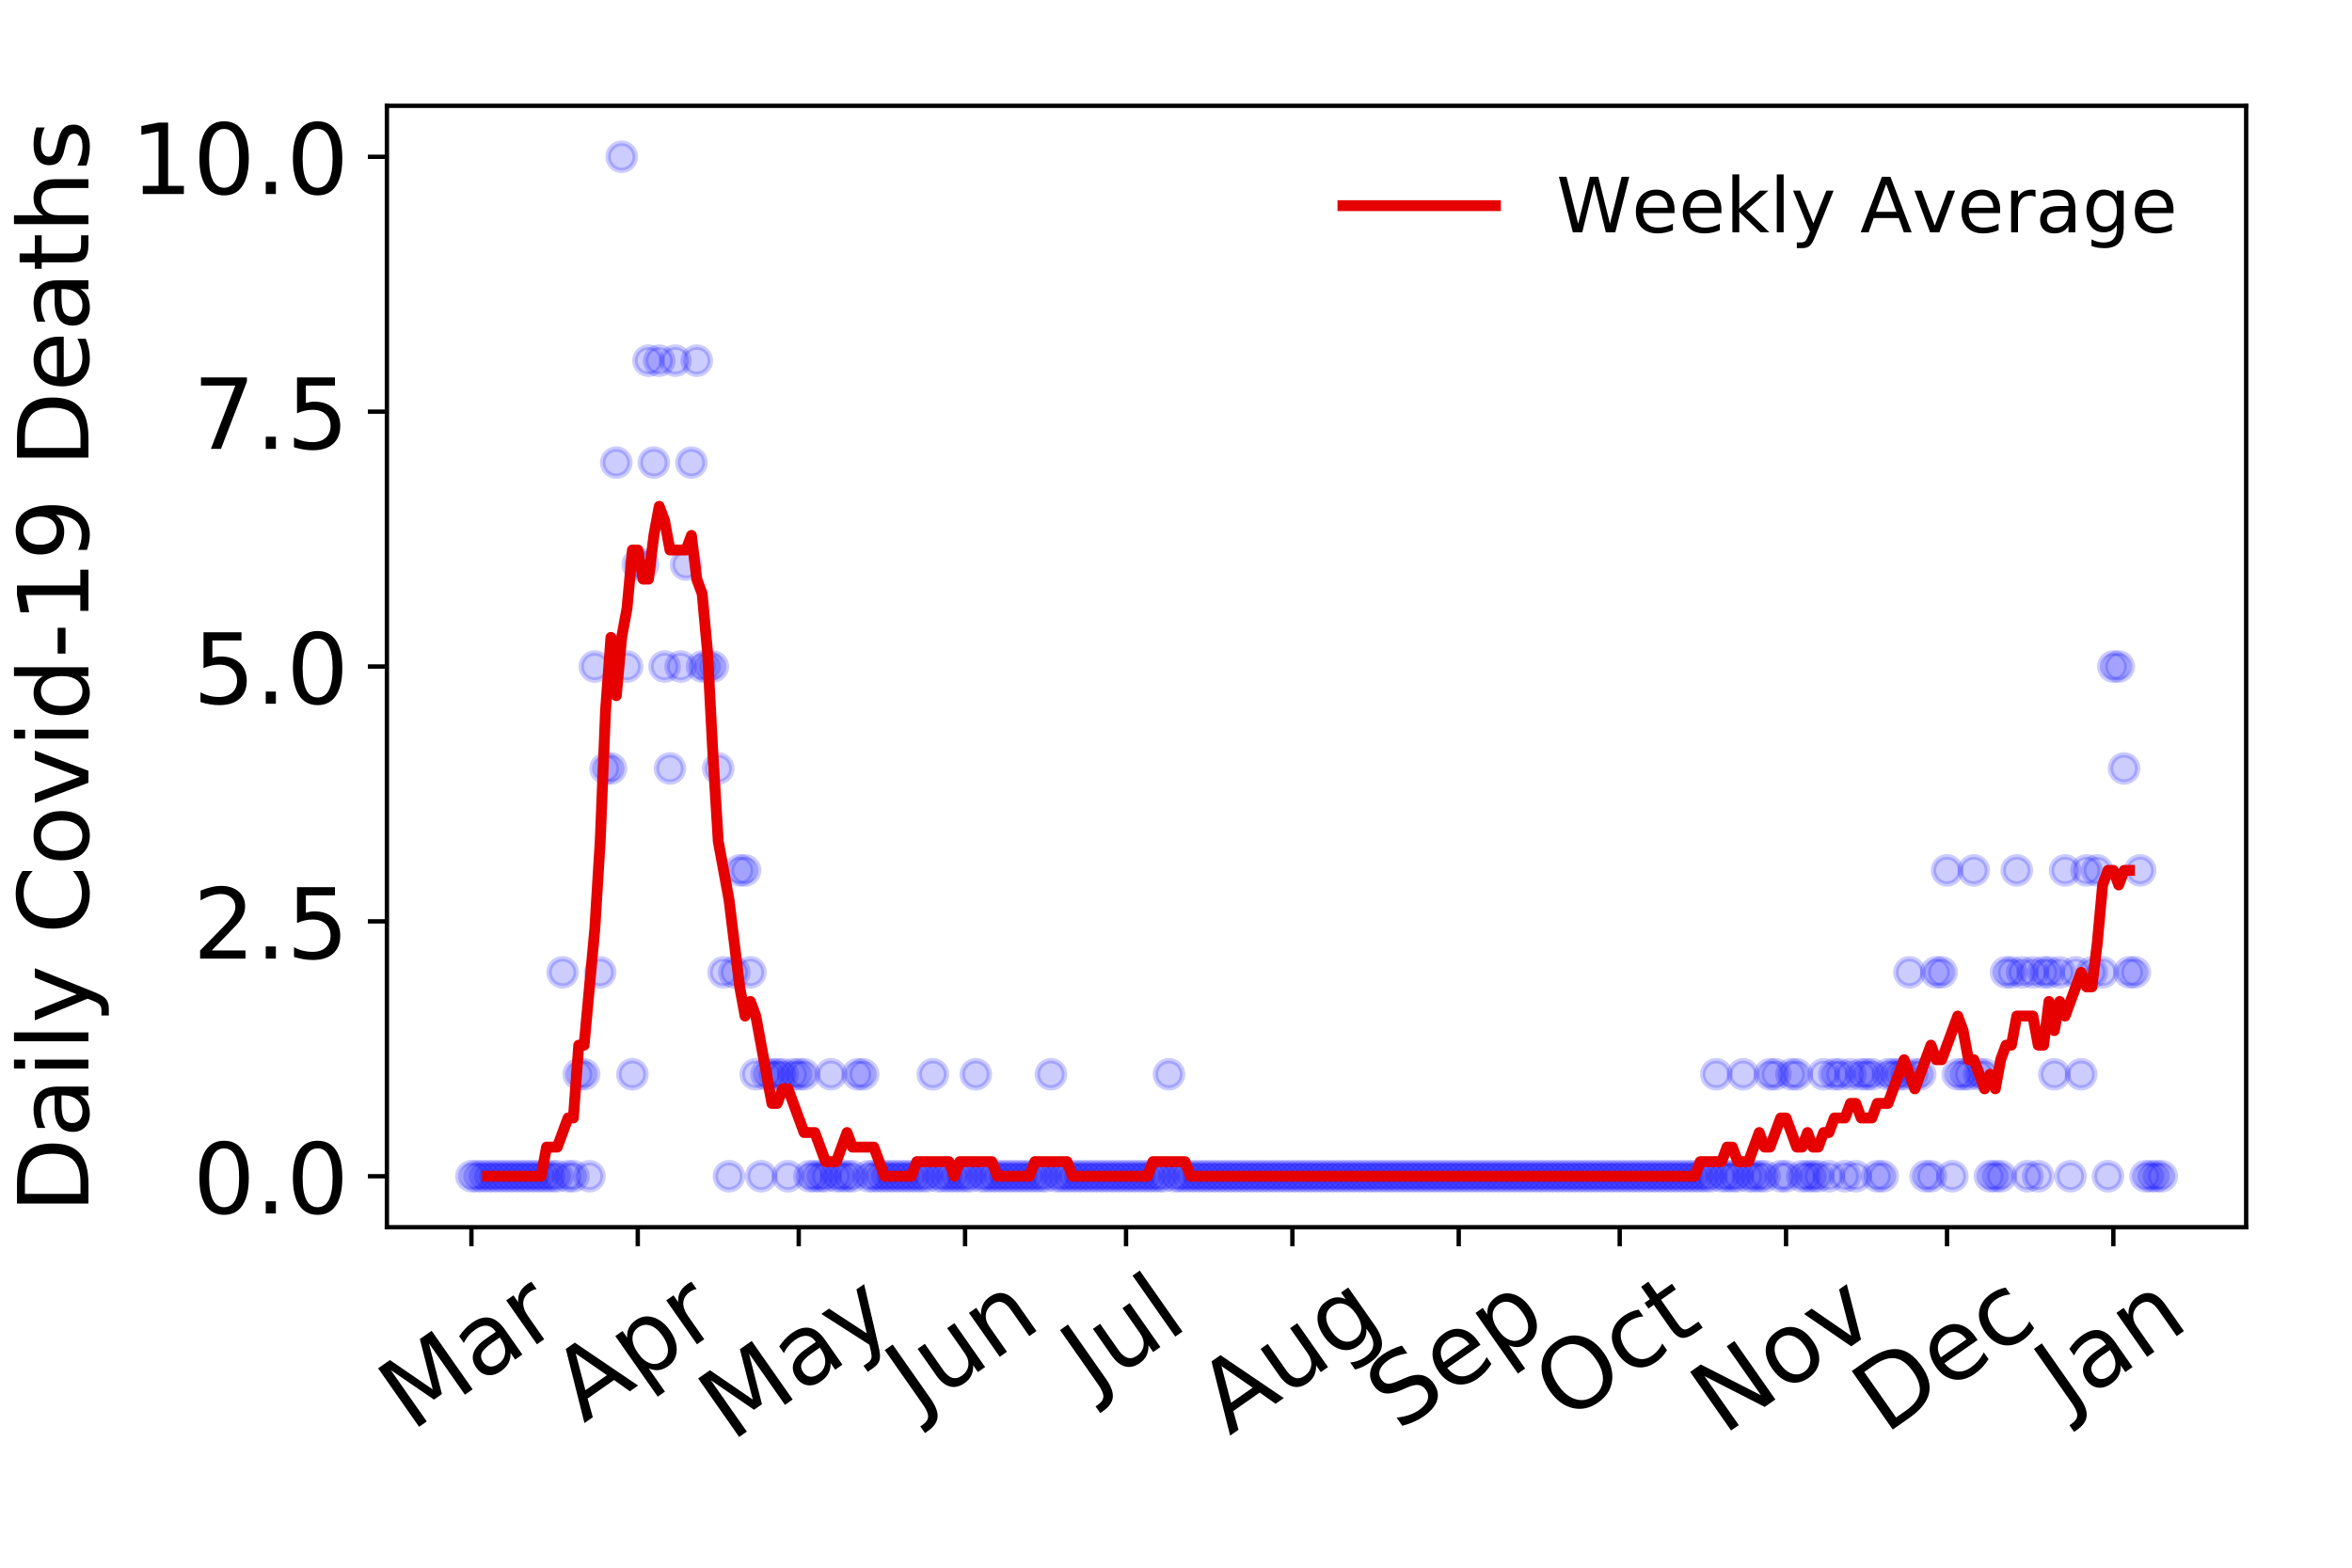 <?xml version="1.0" encoding="utf-8" standalone="no"?>
<!DOCTYPE svg PUBLIC "-//W3C//DTD SVG 1.1//EN"
  "http://www.w3.org/Graphics/SVG/1.1/DTD/svg11.dtd">
<!-- Created with matplotlib (https://matplotlib.org/) -->
<svg height="288pt" version="1.1" viewBox="0 0 432 288" width="432pt" xmlns="http://www.w3.org/2000/svg" xmlns:xlink="http://www.w3.org/1999/xlink">
 <defs>
  <style type="text/css">
*{stroke-linecap:butt;stroke-linejoin:round;}
  </style>
 </defs>
 <g id="figure_1">
  <g id="patch_1">
   <path d="M 0 288 
L 432 288 
L 432 0 
L 0 0 
z
" style="fill:#ffffff;"/>
  </g>
  <g id="axes_1">
   <g id="patch_2">
    <path d="M 71.065 225.45 
L 412.56 225.45 
L 412.56 19.44 
L 71.065 19.44 
z
" style="fill:#ffffff;"/>
   </g>
   <g id="matplotlib.axis_1">
    <g id="xtick_1">
     <g id="line2d_1">
      <defs>
       <path d="M 0 0 
L 0 3.5 
" id="m0a6ffff5b0" style="stroke:#000000;stroke-width:0.8;"/>
      </defs>
      <g>
       <use style="stroke:#000000;stroke-width:0.8;" x="86.588" xlink:href="#m0a6ffff5b0" y="225.45"/>
      </g>
     </g>
     <g id="text_1">
      <!-- Mar -->
      <defs>
       <path d="M 9.812 72.906 
L 24.516 72.906 
L 43.109 23.297 
L 61.812 72.906 
L 76.516 72.906 
L 76.516 0 
L 66.891 0 
L 66.891 64.016 
L 48.094 14.016 
L 38.188 14.016 
L 19.391 64.016 
L 19.391 0 
L 9.812 0 
z
" id="DejaVuSans-77"/>
       <path d="M 34.281 27.484 
Q 23.391 27.484 19.188 25 
Q 14.984 22.516 14.984 16.5 
Q 14.984 11.719 18.141 8.906 
Q 21.297 6.109 26.703 6.109 
Q 34.188 6.109 38.703 11.406 
Q 43.219 16.703 43.219 25.484 
L 43.219 27.484 
z
M 52.203 31.203 
L 52.203 0 
L 43.219 0 
L 43.219 8.297 
Q 40.141 3.328 35.547 0.953 
Q 30.953 -1.422 24.312 -1.422 
Q 15.922 -1.422 10.953 3.297 
Q 6 8.016 6 15.922 
Q 6 25.141 12.172 29.828 
Q 18.359 34.516 30.609 34.516 
L 43.219 34.516 
L 43.219 35.406 
Q 43.219 41.609 39.141 45 
Q 35.062 48.391 27.688 48.391 
Q 23 48.391 18.547 47.266 
Q 14.109 46.141 10.016 43.891 
L 10.016 52.203 
Q 14.938 54.109 19.578 55.047 
Q 24.219 56 28.609 56 
Q 40.484 56 46.344 49.844 
Q 52.203 43.703 52.203 31.203 
z
" id="DejaVuSans-97"/>
       <path d="M 41.109 46.297 
Q 39.594 47.172 37.812 47.578 
Q 36.031 48 33.891 48 
Q 26.266 48 22.188 43.047 
Q 18.109 38.094 18.109 28.812 
L 18.109 0 
L 9.078 0 
L 9.078 54.688 
L 18.109 54.688 
L 18.109 46.188 
Q 20.953 51.172 25.484 53.578 
Q 30.031 56 36.531 56 
Q 37.453 56 38.578 55.875 
Q 39.703 55.766 41.062 55.516 
z
" id="DejaVuSans-114"/>
      </defs>
      <g transform="translate(75.527 263.132)rotate(-35)scale(0.18 -0.18)">
       <use xlink:href="#DejaVuSans-77"/>
       <use x="86.279" xlink:href="#DejaVuSans-97"/>
       <use x="147.559" xlink:href="#DejaVuSans-114"/>
      </g>
     </g>
    </g>
    <g id="xtick_2">
     <g id="line2d_2">
      <g>
       <use style="stroke:#000000;stroke-width:0.8;" x="117.14" xlink:href="#m0a6ffff5b0" y="225.45"/>
      </g>
     </g>
     <g id="text_2">
      <!-- Apr -->
      <defs>
       <path d="M 34.188 63.188 
L 20.797 26.906 
L 47.609 26.906 
z
M 28.609 72.906 
L 39.797 72.906 
L 67.578 0 
L 57.328 0 
L 50.688 18.703 
L 17.828 18.703 
L 11.188 0 
L 0.781 0 
z
" id="DejaVuSans-65"/>
       <path d="M 18.109 8.203 
L 18.109 -20.797 
L 9.078 -20.797 
L 9.078 54.688 
L 18.109 54.688 
L 18.109 46.391 
Q 20.953 51.266 25.266 53.625 
Q 29.594 56 35.594 56 
Q 45.562 56 51.781 48.094 
Q 58.016 40.188 58.016 27.297 
Q 58.016 14.406 51.781 6.484 
Q 45.562 -1.422 35.594 -1.422 
Q 29.594 -1.422 25.266 0.953 
Q 20.953 3.328 18.109 8.203 
z
M 48.688 27.297 
Q 48.688 37.203 44.609 42.844 
Q 40.531 48.484 33.406 48.484 
Q 26.266 48.484 22.188 42.844 
Q 18.109 37.203 18.109 27.297 
Q 18.109 17.391 22.188 11.75 
Q 26.266 6.109 33.406 6.109 
Q 40.531 6.109 44.609 11.75 
Q 48.688 17.391 48.688 27.297 
z
" id="DejaVuSans-112"/>
      </defs>
      <g transform="translate(107.234 261.514)rotate(-35)scale(0.18 -0.18)">
       <use xlink:href="#DejaVuSans-65"/>
       <use x="68.408" xlink:href="#DejaVuSans-112"/>
       <use x="131.885" xlink:href="#DejaVuSans-114"/>
      </g>
     </g>
    </g>
    <g id="xtick_3">
     <g id="line2d_3">
      <g>
       <use style="stroke:#000000;stroke-width:0.8;" x="146.706" xlink:href="#m0a6ffff5b0" y="225.45"/>
      </g>
     </g>
     <g id="text_3">
      <!-- May -->
      <defs>
       <path d="M 32.172 -5.078 
Q 28.375 -14.844 24.75 -17.812 
Q 21.141 -20.797 15.094 -20.797 
L 7.906 -20.797 
L 7.906 -13.281 
L 13.188 -13.281 
Q 16.891 -13.281 18.938 -11.516 
Q 21 -9.766 23.484 -3.219 
L 25.094 0.875 
L 2.984 54.688 
L 12.5 54.688 
L 29.594 11.922 
L 46.688 54.688 
L 56.203 54.688 
z
" id="DejaVuSans-121"/>
      </defs>
      <g transform="translate(134.313 264.999)rotate(-35)scale(0.18 -0.18)">
       <use xlink:href="#DejaVuSans-77"/>
       <use x="86.279" xlink:href="#DejaVuSans-97"/>
       <use x="147.559" xlink:href="#DejaVuSans-121"/>
      </g>
     </g>
    </g>
    <g id="xtick_4">
     <g id="line2d_4">
      <g>
       <use style="stroke:#000000;stroke-width:0.8;" x="177.259" xlink:href="#m0a6ffff5b0" y="225.45"/>
      </g>
     </g>
     <g id="text_4">
      <!-- Jun -->
      <defs>
       <path d="M 9.812 72.906 
L 19.672 72.906 
L 19.672 5.078 
Q 19.672 -8.109 14.672 -14.062 
Q 9.672 -20.016 -1.422 -20.016 
L -5.172 -20.016 
L -5.172 -11.719 
L -2.094 -11.719 
Q 4.438 -11.719 7.125 -8.047 
Q 9.812 -4.391 9.812 5.078 
z
" id="DejaVuSans-74"/>
       <path d="M 8.5 21.578 
L 8.5 54.688 
L 17.484 54.688 
L 17.484 21.922 
Q 17.484 14.156 20.5 10.266 
Q 23.531 6.391 29.594 6.391 
Q 36.859 6.391 41.078 11.031 
Q 45.312 15.672 45.312 23.688 
L 45.312 54.688 
L 54.297 54.688 
L 54.297 0 
L 45.312 0 
L 45.312 8.406 
Q 42.047 3.422 37.719 1 
Q 33.406 -1.422 27.688 -1.422 
Q 18.266 -1.422 13.375 4.438 
Q 8.5 10.297 8.5 21.578 
z
M 31.109 56 
z
" id="DejaVuSans-117"/>
       <path d="M 54.891 33.016 
L 54.891 0 
L 45.906 0 
L 45.906 32.719 
Q 45.906 40.484 42.875 44.328 
Q 39.844 48.188 33.797 48.188 
Q 26.516 48.188 22.312 43.547 
Q 18.109 38.922 18.109 30.906 
L 18.109 0 
L 9.078 0 
L 9.078 54.688 
L 18.109 54.688 
L 18.109 46.188 
Q 21.344 51.125 25.703 53.562 
Q 30.078 56 35.797 56 
Q 45.219 56 50.047 50.172 
Q 54.891 44.344 54.891 33.016 
z
" id="DejaVuSans-110"/>
      </defs>
      <g transform="translate(168.588 259.785)rotate(-35)scale(0.18 -0.18)">
       <use xlink:href="#DejaVuSans-74"/>
       <use x="29.492" xlink:href="#DejaVuSans-117"/>
       <use x="92.871" xlink:href="#DejaVuSans-110"/>
      </g>
     </g>
    </g>
    <g id="xtick_5">
     <g id="line2d_5">
      <g>
       <use style="stroke:#000000;stroke-width:0.8;" x="206.825" xlink:href="#m0a6ffff5b0" y="225.45"/>
      </g>
     </g>
     <g id="text_5">
      <!-- Jul -->
      <defs>
       <path d="M 9.422 75.984 
L 18.406 75.984 
L 18.406 0 
L 9.422 0 
z
" id="DejaVuSans-108"/>
      </defs>
      <g transform="translate(200.779 256.11)rotate(-35)scale(0.18 -0.18)">
       <use xlink:href="#DejaVuSans-74"/>
       <use x="29.492" xlink:href="#DejaVuSans-117"/>
       <use x="92.871" xlink:href="#DejaVuSans-108"/>
      </g>
     </g>
    </g>
    <g id="xtick_6">
     <g id="line2d_6">
      <g>
       <use style="stroke:#000000;stroke-width:0.8;" x="237.377" xlink:href="#m0a6ffff5b0" y="225.45"/>
      </g>
     </g>
     <g id="text_6">
      <!-- Aug -->
      <defs>
       <path d="M 45.406 27.984 
Q 45.406 37.75 41.375 43.109 
Q 37.359 48.484 30.078 48.484 
Q 22.859 48.484 18.828 43.109 
Q 14.797 37.75 14.797 27.984 
Q 14.797 18.266 18.828 12.891 
Q 22.859 7.516 30.078 7.516 
Q 37.359 7.516 41.375 12.891 
Q 45.406 18.266 45.406 27.984 
z
M 54.391 6.781 
Q 54.391 -7.172 48.188 -13.984 
Q 42 -20.797 29.203 -20.797 
Q 24.469 -20.797 20.266 -20.094 
Q 16.062 -19.391 12.109 -17.922 
L 12.109 -9.188 
Q 16.062 -11.328 19.922 -12.344 
Q 23.781 -13.375 27.781 -13.375 
Q 36.625 -13.375 41.016 -8.766 
Q 45.406 -4.156 45.406 5.172 
L 45.406 9.625 
Q 42.625 4.781 38.281 2.391 
Q 33.938 0 27.875 0 
Q 17.828 0 11.672 7.656 
Q 5.516 15.328 5.516 27.984 
Q 5.516 40.672 11.672 48.328 
Q 17.828 56 27.875 56 
Q 33.938 56 38.281 53.609 
Q 42.625 51.219 45.406 46.391 
L 45.406 54.688 
L 54.391 54.688 
z
" id="DejaVuSans-103"/>
      </defs>
      <g transform="translate(225.831 263.813)rotate(-35)scale(0.18 -0.18)">
       <use xlink:href="#DejaVuSans-65"/>
       <use x="68.408" xlink:href="#DejaVuSans-117"/>
       <use x="131.787" xlink:href="#DejaVuSans-103"/>
      </g>
     </g>
    </g>
    <g id="xtick_7">
     <g id="line2d_7">
      <g>
       <use style="stroke:#000000;stroke-width:0.8;" x="267.93" xlink:href="#m0a6ffff5b0" y="225.45"/>
      </g>
     </g>
     <g id="text_7">
      <!-- Sep -->
      <defs>
       <path d="M 53.516 70.516 
L 53.516 60.891 
Q 47.906 63.578 42.922 64.891 
Q 37.938 66.219 33.297 66.219 
Q 25.25 66.219 20.875 63.094 
Q 16.5 59.969 16.5 54.203 
Q 16.5 49.359 19.406 46.891 
Q 22.312 44.438 30.422 42.922 
L 36.375 41.703 
Q 47.406 39.594 52.656 34.297 
Q 57.906 29 57.906 20.125 
Q 57.906 9.516 50.797 4.047 
Q 43.703 -1.422 29.984 -1.422 
Q 24.812 -1.422 18.969 -0.25 
Q 13.141 0.922 6.891 3.219 
L 6.891 13.375 
Q 12.891 10.016 18.656 8.297 
Q 24.422 6.594 29.984 6.594 
Q 38.422 6.594 43.016 9.906 
Q 47.609 13.234 47.609 19.391 
Q 47.609 24.75 44.312 27.781 
Q 41.016 30.812 33.5 32.328 
L 27.484 33.5 
Q 16.453 35.688 11.516 40.375 
Q 6.594 45.062 6.594 53.422 
Q 6.594 63.094 13.406 68.656 
Q 20.219 74.219 32.172 74.219 
Q 37.312 74.219 42.625 73.281 
Q 47.953 72.359 53.516 70.516 
z
" id="DejaVuSans-83"/>
       <path d="M 56.203 29.594 
L 56.203 25.203 
L 14.891 25.203 
Q 15.484 15.922 20.484 11.062 
Q 25.484 6.203 34.422 6.203 
Q 39.594 6.203 44.453 7.469 
Q 49.312 8.734 54.109 11.281 
L 54.109 2.781 
Q 49.266 0.734 44.188 -0.344 
Q 39.109 -1.422 33.891 -1.422 
Q 20.797 -1.422 13.156 6.188 
Q 5.516 13.812 5.516 26.812 
Q 5.516 40.234 12.766 48.109 
Q 20.016 56 32.328 56 
Q 43.359 56 49.781 48.891 
Q 56.203 41.797 56.203 29.594 
z
M 47.219 32.234 
Q 47.125 39.594 43.094 43.984 
Q 39.062 48.391 32.422 48.391 
Q 24.906 48.391 20.391 44.141 
Q 15.875 39.891 15.188 32.172 
z
" id="DejaVuSans-101"/>
      </defs>
      <g transform="translate(256.882 263.115)rotate(-35)scale(0.18 -0.18)">
       <use xlink:href="#DejaVuSans-83"/>
       <use x="63.477" xlink:href="#DejaVuSans-101"/>
       <use x="125" xlink:href="#DejaVuSans-112"/>
      </g>
     </g>
    </g>
    <g id="xtick_8">
     <g id="line2d_8">
      <g>
       <use style="stroke:#000000;stroke-width:0.8;" x="297.496" xlink:href="#m0a6ffff5b0" y="225.45"/>
      </g>
     </g>
     <g id="text_8">
      <!-- Oct -->
      <defs>
       <path d="M 39.406 66.219 
Q 28.656 66.219 22.328 58.203 
Q 16.016 50.203 16.016 36.375 
Q 16.016 22.609 22.328 14.594 
Q 28.656 6.594 39.406 6.594 
Q 50.141 6.594 56.422 14.594 
Q 62.703 22.609 62.703 36.375 
Q 62.703 50.203 56.422 58.203 
Q 50.141 66.219 39.406 66.219 
z
M 39.406 74.219 
Q 54.734 74.219 63.906 63.938 
Q 73.094 53.656 73.094 36.375 
Q 73.094 19.141 63.906 8.859 
Q 54.734 -1.422 39.406 -1.422 
Q 24.031 -1.422 14.812 8.828 
Q 5.609 19.094 5.609 36.375 
Q 5.609 53.656 14.812 63.938 
Q 24.031 74.219 39.406 74.219 
z
" id="DejaVuSans-79"/>
       <path d="M 48.781 52.594 
L 48.781 44.188 
Q 44.969 46.297 41.141 47.344 
Q 37.312 48.391 33.406 48.391 
Q 24.656 48.391 19.812 42.844 
Q 14.984 37.312 14.984 27.297 
Q 14.984 17.281 19.812 11.734 
Q 24.656 6.203 33.406 6.203 
Q 37.312 6.203 41.141 7.25 
Q 44.969 8.297 48.781 10.406 
L 48.781 2.094 
Q 45.016 0.344 40.984 -0.531 
Q 36.969 -1.422 32.422 -1.422 
Q 20.062 -1.422 12.781 6.344 
Q 5.516 14.109 5.516 27.297 
Q 5.516 40.672 12.859 48.328 
Q 20.219 56 33.016 56 
Q 37.156 56 41.109 55.141 
Q 45.062 54.297 48.781 52.594 
z
" id="DejaVuSans-99"/>
       <path d="M 18.312 70.219 
L 18.312 54.688 
L 36.812 54.688 
L 36.812 47.703 
L 18.312 47.703 
L 18.312 18.016 
Q 18.312 11.328 20.141 9.422 
Q 21.969 7.516 27.594 7.516 
L 36.812 7.516 
L 36.812 0 
L 27.594 0 
Q 17.188 0 13.234 3.875 
Q 9.281 7.766 9.281 18.016 
L 9.281 47.703 
L 2.688 47.703 
L 2.688 54.688 
L 9.281 54.688 
L 9.281 70.219 
z
" id="DejaVuSans-116"/>
      </defs>
      <g transform="translate(287.598 261.505)rotate(-35)scale(0.18 -0.18)">
       <use xlink:href="#DejaVuSans-79"/>
       <use x="78.711" xlink:href="#DejaVuSans-99"/>
       <use x="133.691" xlink:href="#DejaVuSans-116"/>
      </g>
     </g>
    </g>
    <g id="xtick_9">
     <g id="line2d_9">
      <g>
       <use style="stroke:#000000;stroke-width:0.8;" x="328.049" xlink:href="#m0a6ffff5b0" y="225.45"/>
      </g>
     </g>
     <g id="text_9">
      <!-- Nov -->
      <defs>
       <path d="M 9.812 72.906 
L 23.094 72.906 
L 55.422 11.922 
L 55.422 72.906 
L 64.984 72.906 
L 64.984 0 
L 51.703 0 
L 19.391 60.984 
L 19.391 0 
L 9.812 0 
z
" id="DejaVuSans-78"/>
       <path d="M 30.609 48.391 
Q 23.391 48.391 19.188 42.75 
Q 14.984 37.109 14.984 27.297 
Q 14.984 17.484 19.156 11.844 
Q 23.344 6.203 30.609 6.203 
Q 37.797 6.203 41.984 11.859 
Q 46.188 17.531 46.188 27.297 
Q 46.188 37.016 41.984 42.703 
Q 37.797 48.391 30.609 48.391 
z
M 30.609 56 
Q 42.328 56 49.016 48.375 
Q 55.719 40.766 55.719 27.297 
Q 55.719 13.875 49.016 6.219 
Q 42.328 -1.422 30.609 -1.422 
Q 18.844 -1.422 12.172 6.219 
Q 5.516 13.875 5.516 27.297 
Q 5.516 40.766 12.172 48.375 
Q 18.844 56 30.609 56 
z
" id="DejaVuSans-111"/>
       <path d="M 2.984 54.688 
L 12.5 54.688 
L 29.594 8.797 
L 46.688 54.688 
L 56.203 54.688 
L 35.688 0 
L 23.484 0 
z
" id="DejaVuSans-118"/>
      </defs>
      <g transform="translate(316.508 263.805)rotate(-35)scale(0.18 -0.18)">
       <use xlink:href="#DejaVuSans-78"/>
       <use x="74.805" xlink:href="#DejaVuSans-111"/>
       <use x="135.986" xlink:href="#DejaVuSans-118"/>
      </g>
     </g>
    </g>
    <g id="xtick_10">
     <g id="line2d_10">
      <g>
       <use style="stroke:#000000;stroke-width:0.8;" x="357.615" xlink:href="#m0a6ffff5b0" y="225.45"/>
      </g>
     </g>
     <g id="text_10">
      <!-- Dec -->
      <defs>
       <path d="M 19.672 64.797 
L 19.672 8.109 
L 31.594 8.109 
Q 46.688 8.109 53.688 14.938 
Q 60.688 21.781 60.688 36.531 
Q 60.688 51.172 53.688 57.984 
Q 46.688 64.797 31.594 64.797 
z
M 9.812 72.906 
L 30.078 72.906 
Q 51.266 72.906 61.172 64.094 
Q 71.094 55.281 71.094 36.531 
Q 71.094 17.672 61.125 8.828 
Q 51.172 0 30.078 0 
L 9.812 0 
z
" id="DejaVuSans-68"/>
      </defs>
      <g transform="translate(346.197 263.633)rotate(-35)scale(0.18 -0.18)">
       <use xlink:href="#DejaVuSans-68"/>
       <use x="77.002" xlink:href="#DejaVuSans-101"/>
       <use x="138.525" xlink:href="#DejaVuSans-99"/>
      </g>
     </g>
    </g>
    <g id="xtick_11">
     <g id="line2d_11">
      <g>
       <use style="stroke:#000000;stroke-width:0.8;" x="388.168" xlink:href="#m0a6ffff5b0" y="225.45"/>
      </g>
     </g>
     <g id="text_11">
      <!-- Jan -->
      <g transform="translate(379.651 259.569)rotate(-35)scale(0.18 -0.18)">
       <use xlink:href="#DejaVuSans-74"/>
       <use x="29.492" xlink:href="#DejaVuSans-97"/>
       <use x="90.771" xlink:href="#DejaVuSans-110"/>
      </g>
     </g>
    </g>
   </g>
   <g id="matplotlib.axis_2">
    <g id="ytick_1">
     <g id="line2d_12">
      <defs>
       <path d="M 0 0 
L -3.5 0 
" id="m206c54bff7" style="stroke:#000000;stroke-width:0.8;"/>
      </defs>
      <g>
       <use style="stroke:#000000;stroke-width:0.8;" x="71.065" xlink:href="#m206c54bff7" y="216.085"/>
      </g>
     </g>
     <g id="text_12">
      <!-- 0.0 -->
      <defs>
       <path d="M 31.781 66.406 
Q 24.172 66.406 20.328 58.906 
Q 16.5 51.422 16.5 36.375 
Q 16.5 21.391 20.328 13.891 
Q 24.172 6.391 31.781 6.391 
Q 39.453 6.391 43.281 13.891 
Q 47.125 21.391 47.125 36.375 
Q 47.125 51.422 43.281 58.906 
Q 39.453 66.406 31.781 66.406 
z
M 31.781 74.219 
Q 44.047 74.219 50.516 64.516 
Q 56.984 54.828 56.984 36.375 
Q 56.984 17.969 50.516 8.266 
Q 44.047 -1.422 31.781 -1.422 
Q 19.531 -1.422 13.062 8.266 
Q 6.594 17.969 6.594 36.375 
Q 6.594 54.828 13.062 64.516 
Q 19.531 74.219 31.781 74.219 
z
" id="DejaVuSans-48"/>
       <path d="M 10.688 12.406 
L 21 12.406 
L 21 0 
L 10.688 0 
z
" id="DejaVuSans-46"/>
      </defs>
      <g transform="translate(35.439 222.924)scale(0.18 -0.18)">
       <use xlink:href="#DejaVuSans-48"/>
       <use x="63.623" xlink:href="#DejaVuSans-46"/>
       <use x="95.41" xlink:href="#DejaVuSans-48"/>
      </g>
     </g>
    </g>
    <g id="ytick_2">
     <g id="line2d_13">
      <g>
       <use style="stroke:#000000;stroke-width:0.8;" x="71.065" xlink:href="#m206c54bff7" y="169.265"/>
      </g>
     </g>
     <g id="text_13">
      <!-- 2.5 -->
      <defs>
       <path d="M 19.188 8.297 
L 53.609 8.297 
L 53.609 0 
L 7.328 0 
L 7.328 8.297 
Q 12.938 14.109 22.625 23.891 
Q 32.328 33.688 34.812 36.531 
Q 39.547 41.844 41.422 45.531 
Q 43.312 49.219 43.312 52.781 
Q 43.312 58.594 39.234 62.25 
Q 35.156 65.922 28.609 65.922 
Q 23.969 65.922 18.812 64.312 
Q 13.672 62.703 7.812 59.422 
L 7.812 69.391 
Q 13.766 71.781 18.938 73 
Q 24.125 74.219 28.422 74.219 
Q 39.75 74.219 46.484 68.547 
Q 53.219 62.891 53.219 53.422 
Q 53.219 48.922 51.531 44.891 
Q 49.859 40.875 45.406 35.406 
Q 44.188 33.984 37.641 27.219 
Q 31.109 20.453 19.188 8.297 
z
" id="DejaVuSans-50"/>
       <path d="M 10.797 72.906 
L 49.516 72.906 
L 49.516 64.594 
L 19.828 64.594 
L 19.828 46.734 
Q 21.969 47.469 24.109 47.828 
Q 26.266 48.188 28.422 48.188 
Q 40.625 48.188 47.75 41.5 
Q 54.891 34.812 54.891 23.391 
Q 54.891 11.625 47.562 5.094 
Q 40.234 -1.422 26.906 -1.422 
Q 22.312 -1.422 17.547 -0.641 
Q 12.797 0.141 7.719 1.703 
L 7.719 11.625 
Q 12.109 9.234 16.797 8.062 
Q 21.484 6.891 26.703 6.891 
Q 35.156 6.891 40.078 11.328 
Q 45.016 15.766 45.016 23.391 
Q 45.016 31 40.078 35.438 
Q 35.156 39.891 26.703 39.891 
Q 22.75 39.891 18.812 39.016 
Q 14.891 38.141 10.797 36.281 
z
" id="DejaVuSans-53"/>
      </defs>
      <g transform="translate(35.439 176.104)scale(0.18 -0.18)">
       <use xlink:href="#DejaVuSans-50"/>
       <use x="63.623" xlink:href="#DejaVuSans-46"/>
       <use x="95.41" xlink:href="#DejaVuSans-53"/>
      </g>
     </g>
    </g>
    <g id="ytick_3">
     <g id="line2d_14">
      <g>
       <use style="stroke:#000000;stroke-width:0.8;" x="71.065" xlink:href="#m206c54bff7" y="122.445"/>
      </g>
     </g>
     <g id="text_14">
      <!-- 5.0 -->
      <g transform="translate(35.439 129.283)scale(0.18 -0.18)">
       <use xlink:href="#DejaVuSans-53"/>
       <use x="63.623" xlink:href="#DejaVuSans-46"/>
       <use x="95.41" xlink:href="#DejaVuSans-48"/>
      </g>
     </g>
    </g>
    <g id="ytick_4">
     <g id="line2d_15">
      <g>
       <use style="stroke:#000000;stroke-width:0.8;" x="71.065" xlink:href="#m206c54bff7" y="75.624"/>
      </g>
     </g>
     <g id="text_15">
      <!-- 7.5 -->
      <defs>
       <path d="M 8.203 72.906 
L 55.078 72.906 
L 55.078 68.703 
L 28.609 0 
L 18.312 0 
L 43.219 64.594 
L 8.203 64.594 
z
" id="DejaVuSans-55"/>
      </defs>
      <g transform="translate(35.439 82.463)scale(0.18 -0.18)">
       <use xlink:href="#DejaVuSans-55"/>
       <use x="63.623" xlink:href="#DejaVuSans-46"/>
       <use x="95.41" xlink:href="#DejaVuSans-53"/>
      </g>
     </g>
    </g>
    <g id="ytick_5">
     <g id="line2d_16">
      <g>
       <use style="stroke:#000000;stroke-width:0.8;" x="71.065" xlink:href="#m206c54bff7" y="28.804"/>
      </g>
     </g>
     <g id="text_16">
      <!-- 10.0 -->
      <defs>
       <path d="M 12.406 8.297 
L 28.516 8.297 
L 28.516 63.922 
L 10.984 60.406 
L 10.984 69.391 
L 28.422 72.906 
L 38.281 72.906 
L 38.281 8.297 
L 54.391 8.297 
L 54.391 0 
L 12.406 0 
z
" id="DejaVuSans-49"/>
      </defs>
      <g transform="translate(23.987 35.643)scale(0.18 -0.18)">
       <use xlink:href="#DejaVuSans-49"/>
       <use x="63.623" xlink:href="#DejaVuSans-48"/>
       <use x="127.246" xlink:href="#DejaVuSans-46"/>
       <use x="159.033" xlink:href="#DejaVuSans-48"/>
      </g>
     </g>
    </g>
    <g id="text_17">
     <!-- Daily Covid-19 Deaths -->
     <defs>
      <path d="M 9.422 54.688 
L 18.406 54.688 
L 18.406 0 
L 9.422 0 
z
M 9.422 75.984 
L 18.406 75.984 
L 18.406 64.594 
L 9.422 64.594 
z
" id="DejaVuSans-105"/>
      <path id="DejaVuSans-32"/>
      <path d="M 64.406 67.281 
L 64.406 56.891 
Q 59.422 61.531 53.781 63.812 
Q 48.141 66.109 41.797 66.109 
Q 29.297 66.109 22.656 58.469 
Q 16.016 50.828 16.016 36.375 
Q 16.016 21.969 22.656 14.328 
Q 29.297 6.688 41.797 6.688 
Q 48.141 6.688 53.781 8.984 
Q 59.422 11.281 64.406 15.922 
L 64.406 5.609 
Q 59.234 2.094 53.438 0.328 
Q 47.656 -1.422 41.219 -1.422 
Q 24.656 -1.422 15.125 8.703 
Q 5.609 18.844 5.609 36.375 
Q 5.609 53.953 15.125 64.078 
Q 24.656 74.219 41.219 74.219 
Q 47.75 74.219 53.531 72.484 
Q 59.328 70.75 64.406 67.281 
z
" id="DejaVuSans-67"/>
      <path d="M 45.406 46.391 
L 45.406 75.984 
L 54.391 75.984 
L 54.391 0 
L 45.406 0 
L 45.406 8.203 
Q 42.578 3.328 38.25 0.953 
Q 33.938 -1.422 27.875 -1.422 
Q 17.969 -1.422 11.734 6.484 
Q 5.516 14.406 5.516 27.297 
Q 5.516 40.188 11.734 48.094 
Q 17.969 56 27.875 56 
Q 33.938 56 38.25 53.625 
Q 42.578 51.266 45.406 46.391 
z
M 14.797 27.297 
Q 14.797 17.391 18.875 11.75 
Q 22.953 6.109 30.078 6.109 
Q 37.203 6.109 41.297 11.75 
Q 45.406 17.391 45.406 27.297 
Q 45.406 37.203 41.297 42.844 
Q 37.203 48.484 30.078 48.484 
Q 22.953 48.484 18.875 42.844 
Q 14.797 37.203 14.797 27.297 
z
" id="DejaVuSans-100"/>
      <path d="M 4.891 31.391 
L 31.203 31.391 
L 31.203 23.391 
L 4.891 23.391 
z
" id="DejaVuSans-45"/>
      <path d="M 10.984 1.516 
L 10.984 10.5 
Q 14.703 8.734 18.5 7.812 
Q 22.312 6.891 25.984 6.891 
Q 35.75 6.891 40.891 13.453 
Q 46.047 20.016 46.781 33.406 
Q 43.953 29.203 39.594 26.953 
Q 35.25 24.703 29.984 24.703 
Q 19.047 24.703 12.672 31.312 
Q 6.297 37.938 6.297 49.422 
Q 6.297 60.641 12.938 67.422 
Q 19.578 74.219 30.609 74.219 
Q 43.266 74.219 49.922 64.516 
Q 56.594 54.828 56.594 36.375 
Q 56.594 19.141 48.406 8.859 
Q 40.234 -1.422 26.422 -1.422 
Q 22.703 -1.422 18.891 -0.688 
Q 15.094 0.047 10.984 1.516 
z
M 30.609 32.422 
Q 37.25 32.422 41.125 36.953 
Q 45.016 41.5 45.016 49.422 
Q 45.016 57.281 41.125 61.844 
Q 37.25 66.406 30.609 66.406 
Q 23.969 66.406 20.094 61.844 
Q 16.219 57.281 16.219 49.422 
Q 16.219 41.5 20.094 36.953 
Q 23.969 32.422 30.609 32.422 
z
" id="DejaVuSans-57"/>
      <path d="M 54.891 33.016 
L 54.891 0 
L 45.906 0 
L 45.906 32.719 
Q 45.906 40.484 42.875 44.328 
Q 39.844 48.188 33.797 48.188 
Q 26.516 48.188 22.312 43.547 
Q 18.109 38.922 18.109 30.906 
L 18.109 0 
L 9.078 0 
L 9.078 75.984 
L 18.109 75.984 
L 18.109 46.188 
Q 21.344 51.125 25.703 53.562 
Q 30.078 56 35.797 56 
Q 45.219 56 50.047 50.172 
Q 54.891 44.344 54.891 33.016 
z
" id="DejaVuSans-104"/>
      <path d="M 44.281 53.078 
L 44.281 44.578 
Q 40.484 46.531 36.375 47.5 
Q 32.281 48.484 27.875 48.484 
Q 21.188 48.484 17.844 46.438 
Q 14.5 44.391 14.5 40.281 
Q 14.5 37.156 16.891 35.375 
Q 19.281 33.594 26.516 31.984 
L 29.594 31.297 
Q 39.156 29.25 43.188 25.516 
Q 47.219 21.781 47.219 15.094 
Q 47.219 7.469 41.188 3.016 
Q 35.156 -1.422 24.609 -1.422 
Q 20.219 -1.422 15.453 -0.562 
Q 10.688 0.297 5.422 2 
L 5.422 11.281 
Q 10.406 8.688 15.234 7.391 
Q 20.062 6.109 24.812 6.109 
Q 31.156 6.109 34.562 8.281 
Q 37.984 10.453 37.984 14.406 
Q 37.984 18.062 35.516 20.016 
Q 33.062 21.969 24.703 23.781 
L 21.578 24.516 
Q 13.234 26.266 9.516 29.906 
Q 5.812 33.547 5.812 39.891 
Q 5.812 47.609 11.281 51.797 
Q 16.75 56 26.812 56 
Q 31.781 56 36.172 55.266 
Q 40.578 54.547 44.281 53.078 
z
" id="DejaVuSans-115"/>
     </defs>
     <g transform="translate(16.243 222.874)rotate(-90)scale(0.18 -0.18)">
      <use xlink:href="#DejaVuSans-68"/>
      <use x="77.002" xlink:href="#DejaVuSans-97"/>
      <use x="138.281" xlink:href="#DejaVuSans-105"/>
      <use x="166.064" xlink:href="#DejaVuSans-108"/>
      <use x="193.848" xlink:href="#DejaVuSans-121"/>
      <use x="253.027" xlink:href="#DejaVuSans-32"/>
      <use x="284.814" xlink:href="#DejaVuSans-67"/>
      <use x="354.639" xlink:href="#DejaVuSans-111"/>
      <use x="415.82" xlink:href="#DejaVuSans-118"/>
      <use x="475" xlink:href="#DejaVuSans-105"/>
      <use x="502.783" xlink:href="#DejaVuSans-100"/>
      <use x="566.26" xlink:href="#DejaVuSans-45"/>
      <use x="602.344" xlink:href="#DejaVuSans-49"/>
      <use x="665.967" xlink:href="#DejaVuSans-57"/>
      <use x="729.59" xlink:href="#DejaVuSans-32"/>
      <use x="761.377" xlink:href="#DejaVuSans-68"/>
      <use x="838.379" xlink:href="#DejaVuSans-101"/>
      <use x="899.902" xlink:href="#DejaVuSans-97"/>
      <use x="961.182" xlink:href="#DejaVuSans-116"/>
      <use x="1000.391" xlink:href="#DejaVuSans-104"/>
      <use x="1063.77" xlink:href="#DejaVuSans-115"/>
     </g>
    </g>
   </g>
   <g id="line2d_17">
    <defs>
     <path d="M 0 2.5 
C 0.663 2.5 1.299 2.237 1.768 1.768 
C 2.237 1.299 2.5 0.663 2.5 0 
C 2.5 -0.663 2.237 -1.299 1.768 -1.768 
C 1.299 -2.237 0.663 -2.5 0 -2.5 
C -0.663 -2.5 -1.299 -2.237 -1.768 -1.768 
C -2.237 -1.299 -2.5 -0.663 -2.5 0 
C -2.5 0.663 -2.237 1.299 -1.768 1.768 
C -1.299 2.237 -0.663 2.5 0 2.5 
z
" id="mefbfbaf97f" style="stroke:#0000ff;stroke-opacity:0.2;"/>
    </defs>
    <g clip-path="url(#p9d84f96a99)">
     <use style="fill:#0000ff;fill-opacity:0.2;stroke:#0000ff;stroke-opacity:0.2;" x="86.588" xlink:href="#mefbfbaf97f" y="216.085"/>
     <use style="fill:#0000ff;fill-opacity:0.2;stroke:#0000ff;stroke-opacity:0.2;" x="87.573" xlink:href="#mefbfbaf97f" y="216.085"/>
     <use style="fill:#0000ff;fill-opacity:0.2;stroke:#0000ff;stroke-opacity:0.2;" x="88.559" xlink:href="#mefbfbaf97f" y="216.085"/>
     <use style="fill:#0000ff;fill-opacity:0.2;stroke:#0000ff;stroke-opacity:0.2;" x="89.544" xlink:href="#mefbfbaf97f" y="216.085"/>
     <use style="fill:#0000ff;fill-opacity:0.2;stroke:#0000ff;stroke-opacity:0.2;" x="90.53" xlink:href="#mefbfbaf97f" y="216.085"/>
     <use style="fill:#0000ff;fill-opacity:0.2;stroke:#0000ff;stroke-opacity:0.2;" x="91.515" xlink:href="#mefbfbaf97f" y="216.085"/>
     <use style="fill:#0000ff;fill-opacity:0.2;stroke:#0000ff;stroke-opacity:0.2;" x="92.501" xlink:href="#mefbfbaf97f" y="216.085"/>
     <use style="fill:#0000ff;fill-opacity:0.2;stroke:#0000ff;stroke-opacity:0.2;" x="93.486" xlink:href="#mefbfbaf97f" y="216.085"/>
     <use style="fill:#0000ff;fill-opacity:0.2;stroke:#0000ff;stroke-opacity:0.2;" x="94.472" xlink:href="#mefbfbaf97f" y="216.085"/>
     <use style="fill:#0000ff;fill-opacity:0.2;stroke:#0000ff;stroke-opacity:0.2;" x="95.457" xlink:href="#mefbfbaf97f" y="216.085"/>
     <use style="fill:#0000ff;fill-opacity:0.2;stroke:#0000ff;stroke-opacity:0.2;" x="96.443" xlink:href="#mefbfbaf97f" y="216.085"/>
     <use style="fill:#0000ff;fill-opacity:0.2;stroke:#0000ff;stroke-opacity:0.2;" x="97.429" xlink:href="#mefbfbaf97f" y="216.085"/>
     <use style="fill:#0000ff;fill-opacity:0.2;stroke:#0000ff;stroke-opacity:0.2;" x="98.414" xlink:href="#mefbfbaf97f" y="216.085"/>
     <use style="fill:#0000ff;fill-opacity:0.2;stroke:#0000ff;stroke-opacity:0.2;" x="99.4" xlink:href="#mefbfbaf97f" y="216.085"/>
     <use style="fill:#0000ff;fill-opacity:0.2;stroke:#0000ff;stroke-opacity:0.2;" x="100.385" xlink:href="#mefbfbaf97f" y="216.085"/>
     <use style="fill:#0000ff;fill-opacity:0.2;stroke:#0000ff;stroke-opacity:0.2;" x="101.371" xlink:href="#mefbfbaf97f" y="216.085"/>
     <use style="fill:#0000ff;fill-opacity:0.2;stroke:#0000ff;stroke-opacity:0.2;" x="102.356" xlink:href="#mefbfbaf97f" y="216.085"/>
     <use style="fill:#0000ff;fill-opacity:0.2;stroke:#0000ff;stroke-opacity:0.2;" x="103.342" xlink:href="#mefbfbaf97f" y="178.629"/>
     <use style="fill:#0000ff;fill-opacity:0.2;stroke:#0000ff;stroke-opacity:0.2;" x="104.328" xlink:href="#mefbfbaf97f" y="216.085"/>
     <use style="fill:#0000ff;fill-opacity:0.2;stroke:#0000ff;stroke-opacity:0.2;" x="105.313" xlink:href="#mefbfbaf97f" y="216.085"/>
     <use style="fill:#0000ff;fill-opacity:0.2;stroke:#0000ff;stroke-opacity:0.2;" x="106.299" xlink:href="#mefbfbaf97f" y="197.357"/>
     <use style="fill:#0000ff;fill-opacity:0.2;stroke:#0000ff;stroke-opacity:0.2;" x="107.284" xlink:href="#mefbfbaf97f" y="197.357"/>
     <use style="fill:#0000ff;fill-opacity:0.2;stroke:#0000ff;stroke-opacity:0.2;" x="108.27" xlink:href="#mefbfbaf97f" y="216.085"/>
     <use style="fill:#0000ff;fill-opacity:0.2;stroke:#0000ff;stroke-opacity:0.2;" x="109.255" xlink:href="#mefbfbaf97f" y="122.445"/>
     <use style="fill:#0000ff;fill-opacity:0.2;stroke:#0000ff;stroke-opacity:0.2;" x="110.241" xlink:href="#mefbfbaf97f" y="178.629"/>
     <use style="fill:#0000ff;fill-opacity:0.2;stroke:#0000ff;stroke-opacity:0.2;" x="111.226" xlink:href="#mefbfbaf97f" y="141.173"/>
     <use style="fill:#0000ff;fill-opacity:0.2;stroke:#0000ff;stroke-opacity:0.2;" x="112.212" xlink:href="#mefbfbaf97f" y="141.173"/>
     <use style="fill:#0000ff;fill-opacity:0.2;stroke:#0000ff;stroke-opacity:0.2;" x="113.198" xlink:href="#mefbfbaf97f" y="84.988"/>
     <use style="fill:#0000ff;fill-opacity:0.2;stroke:#0000ff;stroke-opacity:0.2;" x="114.183" xlink:href="#mefbfbaf97f" y="28.804"/>
     <use style="fill:#0000ff;fill-opacity:0.2;stroke:#0000ff;stroke-opacity:0.2;" x="115.169" xlink:href="#mefbfbaf97f" y="122.445"/>
     <use style="fill:#0000ff;fill-opacity:0.2;stroke:#0000ff;stroke-opacity:0.2;" x="116.154" xlink:href="#mefbfbaf97f" y="197.357"/>
     <use style="fill:#0000ff;fill-opacity:0.2;stroke:#0000ff;stroke-opacity:0.2;" x="117.14" xlink:href="#mefbfbaf97f" y="103.717"/>
     <use style="fill:#0000ff;fill-opacity:0.2;stroke:#0000ff;stroke-opacity:0.2;" x="118.125" xlink:href="#mefbfbaf97f" y="103.717"/>
     <use style="fill:#0000ff;fill-opacity:0.2;stroke:#0000ff;stroke-opacity:0.2;" x="119.111" xlink:href="#mefbfbaf97f" y="66.26"/>
     <use style="fill:#0000ff;fill-opacity:0.2;stroke:#0000ff;stroke-opacity:0.2;" x="120.096" xlink:href="#mefbfbaf97f" y="84.988"/>
     <use style="fill:#0000ff;fill-opacity:0.2;stroke:#0000ff;stroke-opacity:0.2;" x="121.082" xlink:href="#mefbfbaf97f" y="66.26"/>
     <use style="fill:#0000ff;fill-opacity:0.2;stroke:#0000ff;stroke-opacity:0.2;" x="122.067" xlink:href="#mefbfbaf97f" y="122.445"/>
     <use style="fill:#0000ff;fill-opacity:0.2;stroke:#0000ff;stroke-opacity:0.2;" x="123.053" xlink:href="#mefbfbaf97f" y="141.173"/>
     <use style="fill:#0000ff;fill-opacity:0.2;stroke:#0000ff;stroke-opacity:0.2;" x="124.039" xlink:href="#mefbfbaf97f" y="66.26"/>
     <use style="fill:#0000ff;fill-opacity:0.2;stroke:#0000ff;stroke-opacity:0.2;" x="125.024" xlink:href="#mefbfbaf97f" y="122.445"/>
     <use style="fill:#0000ff;fill-opacity:0.2;stroke:#0000ff;stroke-opacity:0.2;" x="126.01" xlink:href="#mefbfbaf97f" y="103.717"/>
     <use style="fill:#0000ff;fill-opacity:0.2;stroke:#0000ff;stroke-opacity:0.2;" x="126.995" xlink:href="#mefbfbaf97f" y="84.988"/>
     <use style="fill:#0000ff;fill-opacity:0.2;stroke:#0000ff;stroke-opacity:0.2;" x="127.981" xlink:href="#mefbfbaf97f" y="66.26"/>
     <use style="fill:#0000ff;fill-opacity:0.2;stroke:#0000ff;stroke-opacity:0.2;" x="128.966" xlink:href="#mefbfbaf97f" y="122.445"/>
     <use style="fill:#0000ff;fill-opacity:0.2;stroke:#0000ff;stroke-opacity:0.2;" x="129.952" xlink:href="#mefbfbaf97f" y="122.445"/>
     <use style="fill:#0000ff;fill-opacity:0.2;stroke:#0000ff;stroke-opacity:0.2;" x="130.938" xlink:href="#mefbfbaf97f" y="122.445"/>
     <use style="fill:#0000ff;fill-opacity:0.2;stroke:#0000ff;stroke-opacity:0.2;" x="131.923" xlink:href="#mefbfbaf97f" y="141.173"/>
     <use style="fill:#0000ff;fill-opacity:0.2;stroke:#0000ff;stroke-opacity:0.2;" x="132.909" xlink:href="#mefbfbaf97f" y="178.629"/>
     <use style="fill:#0000ff;fill-opacity:0.2;stroke:#0000ff;stroke-opacity:0.2;" x="133.894" xlink:href="#mefbfbaf97f" y="216.085"/>
     <use style="fill:#0000ff;fill-opacity:0.2;stroke:#0000ff;stroke-opacity:0.2;" x="134.88" xlink:href="#mefbfbaf97f" y="178.629"/>
     <use style="fill:#0000ff;fill-opacity:0.2;stroke:#0000ff;stroke-opacity:0.2;" x="135.865" xlink:href="#mefbfbaf97f" y="159.901"/>
     <use style="fill:#0000ff;fill-opacity:0.2;stroke:#0000ff;stroke-opacity:0.2;" x="136.851" xlink:href="#mefbfbaf97f" y="159.901"/>
     <use style="fill:#0000ff;fill-opacity:0.2;stroke:#0000ff;stroke-opacity:0.2;" x="137.836" xlink:href="#mefbfbaf97f" y="178.629"/>
     <use style="fill:#0000ff;fill-opacity:0.2;stroke:#0000ff;stroke-opacity:0.2;" x="138.822" xlink:href="#mefbfbaf97f" y="197.357"/>
     <use style="fill:#0000ff;fill-opacity:0.2;stroke:#0000ff;stroke-opacity:0.2;" x="139.808" xlink:href="#mefbfbaf97f" y="216.085"/>
     <use style="fill:#0000ff;fill-opacity:0.2;stroke:#0000ff;stroke-opacity:0.2;" x="140.793" xlink:href="#mefbfbaf97f" y="197.357"/>
     <use style="fill:#0000ff;fill-opacity:0.2;stroke:#0000ff;stroke-opacity:0.2;" x="141.779" xlink:href="#mefbfbaf97f" y="197.357"/>
     <use style="fill:#0000ff;fill-opacity:0.2;stroke:#0000ff;stroke-opacity:0.2;" x="142.764" xlink:href="#mefbfbaf97f" y="197.357"/>
     <use style="fill:#0000ff;fill-opacity:0.2;stroke:#0000ff;stroke-opacity:0.2;" x="143.75" xlink:href="#mefbfbaf97f" y="197.357"/>
     <use style="fill:#0000ff;fill-opacity:0.2;stroke:#0000ff;stroke-opacity:0.2;" x="144.735" xlink:href="#mefbfbaf97f" y="216.085"/>
     <use style="fill:#0000ff;fill-opacity:0.2;stroke:#0000ff;stroke-opacity:0.2;" x="145.721" xlink:href="#mefbfbaf97f" y="197.357"/>
     <use style="fill:#0000ff;fill-opacity:0.2;stroke:#0000ff;stroke-opacity:0.2;" x="146.706" xlink:href="#mefbfbaf97f" y="197.357"/>
     <use style="fill:#0000ff;fill-opacity:0.2;stroke:#0000ff;stroke-opacity:0.2;" x="147.692" xlink:href="#mefbfbaf97f" y="197.357"/>
     <use style="fill:#0000ff;fill-opacity:0.2;stroke:#0000ff;stroke-opacity:0.2;" x="148.678" xlink:href="#mefbfbaf97f" y="216.085"/>
     <use style="fill:#0000ff;fill-opacity:0.2;stroke:#0000ff;stroke-opacity:0.2;" x="149.663" xlink:href="#mefbfbaf97f" y="216.085"/>
     <use style="fill:#0000ff;fill-opacity:0.2;stroke:#0000ff;stroke-opacity:0.2;" x="150.649" xlink:href="#mefbfbaf97f" y="216.085"/>
     <use style="fill:#0000ff;fill-opacity:0.2;stroke:#0000ff;stroke-opacity:0.2;" x="151.634" xlink:href="#mefbfbaf97f" y="216.085"/>
     <use style="fill:#0000ff;fill-opacity:0.2;stroke:#0000ff;stroke-opacity:0.2;" x="152.62" xlink:href="#mefbfbaf97f" y="197.357"/>
     <use style="fill:#0000ff;fill-opacity:0.2;stroke:#0000ff;stroke-opacity:0.2;" x="153.605" xlink:href="#mefbfbaf97f" y="216.085"/>
     <use style="fill:#0000ff;fill-opacity:0.2;stroke:#0000ff;stroke-opacity:0.2;" x="154.591" xlink:href="#mefbfbaf97f" y="216.085"/>
     <use style="fill:#0000ff;fill-opacity:0.2;stroke:#0000ff;stroke-opacity:0.2;" x="155.576" xlink:href="#mefbfbaf97f" y="216.085"/>
     <use style="fill:#0000ff;fill-opacity:0.2;stroke:#0000ff;stroke-opacity:0.2;" x="156.562" xlink:href="#mefbfbaf97f" y="216.085"/>
     <use style="fill:#0000ff;fill-opacity:0.2;stroke:#0000ff;stroke-opacity:0.2;" x="157.548" xlink:href="#mefbfbaf97f" y="197.357"/>
     <use style="fill:#0000ff;fill-opacity:0.2;stroke:#0000ff;stroke-opacity:0.2;" x="158.533" xlink:href="#mefbfbaf97f" y="197.357"/>
     <use style="fill:#0000ff;fill-opacity:0.2;stroke:#0000ff;stroke-opacity:0.2;" x="159.519" xlink:href="#mefbfbaf97f" y="216.085"/>
     <use style="fill:#0000ff;fill-opacity:0.2;stroke:#0000ff;stroke-opacity:0.2;" x="160.504" xlink:href="#mefbfbaf97f" y="216.085"/>
     <use style="fill:#0000ff;fill-opacity:0.2;stroke:#0000ff;stroke-opacity:0.2;" x="161.49" xlink:href="#mefbfbaf97f" y="216.085"/>
     <use style="fill:#0000ff;fill-opacity:0.2;stroke:#0000ff;stroke-opacity:0.2;" x="162.475" xlink:href="#mefbfbaf97f" y="216.085"/>
     <use style="fill:#0000ff;fill-opacity:0.2;stroke:#0000ff;stroke-opacity:0.2;" x="163.461" xlink:href="#mefbfbaf97f" y="216.085"/>
     <use style="fill:#0000ff;fill-opacity:0.2;stroke:#0000ff;stroke-opacity:0.2;" x="164.446" xlink:href="#mefbfbaf97f" y="216.085"/>
     <use style="fill:#0000ff;fill-opacity:0.2;stroke:#0000ff;stroke-opacity:0.2;" x="165.432" xlink:href="#mefbfbaf97f" y="216.085"/>
     <use style="fill:#0000ff;fill-opacity:0.2;stroke:#0000ff;stroke-opacity:0.2;" x="166.417" xlink:href="#mefbfbaf97f" y="216.085"/>
     <use style="fill:#0000ff;fill-opacity:0.2;stroke:#0000ff;stroke-opacity:0.2;" x="167.403" xlink:href="#mefbfbaf97f" y="216.085"/>
     <use style="fill:#0000ff;fill-opacity:0.2;stroke:#0000ff;stroke-opacity:0.2;" x="168.389" xlink:href="#mefbfbaf97f" y="216.085"/>
     <use style="fill:#0000ff;fill-opacity:0.2;stroke:#0000ff;stroke-opacity:0.2;" x="169.374" xlink:href="#mefbfbaf97f" y="216.085"/>
     <use style="fill:#0000ff;fill-opacity:0.2;stroke:#0000ff;stroke-opacity:0.2;" x="170.36" xlink:href="#mefbfbaf97f" y="216.085"/>
     <use style="fill:#0000ff;fill-opacity:0.2;stroke:#0000ff;stroke-opacity:0.2;" x="171.345" xlink:href="#mefbfbaf97f" y="197.357"/>
     <use style="fill:#0000ff;fill-opacity:0.2;stroke:#0000ff;stroke-opacity:0.2;" x="172.331" xlink:href="#mefbfbaf97f" y="216.085"/>
     <use style="fill:#0000ff;fill-opacity:0.2;stroke:#0000ff;stroke-opacity:0.2;" x="173.316" xlink:href="#mefbfbaf97f" y="216.085"/>
     <use style="fill:#0000ff;fill-opacity:0.2;stroke:#0000ff;stroke-opacity:0.2;" x="174.302" xlink:href="#mefbfbaf97f" y="216.085"/>
     <use style="fill:#0000ff;fill-opacity:0.2;stroke:#0000ff;stroke-opacity:0.2;" x="175.287" xlink:href="#mefbfbaf97f" y="216.085"/>
     <use style="fill:#0000ff;fill-opacity:0.2;stroke:#0000ff;stroke-opacity:0.2;" x="176.273" xlink:href="#mefbfbaf97f" y="216.085"/>
     <use style="fill:#0000ff;fill-opacity:0.2;stroke:#0000ff;stroke-opacity:0.2;" x="177.259" xlink:href="#mefbfbaf97f" y="216.085"/>
     <use style="fill:#0000ff;fill-opacity:0.2;stroke:#0000ff;stroke-opacity:0.2;" x="178.244" xlink:href="#mefbfbaf97f" y="216.085"/>
     <use style="fill:#0000ff;fill-opacity:0.2;stroke:#0000ff;stroke-opacity:0.2;" x="179.23" xlink:href="#mefbfbaf97f" y="197.357"/>
     <use style="fill:#0000ff;fill-opacity:0.2;stroke:#0000ff;stroke-opacity:0.2;" x="180.215" xlink:href="#mefbfbaf97f" y="216.085"/>
     <use style="fill:#0000ff;fill-opacity:0.2;stroke:#0000ff;stroke-opacity:0.2;" x="181.201" xlink:href="#mefbfbaf97f" y="216.085"/>
     <use style="fill:#0000ff;fill-opacity:0.2;stroke:#0000ff;stroke-opacity:0.2;" x="182.186" xlink:href="#mefbfbaf97f" y="216.085"/>
     <use style="fill:#0000ff;fill-opacity:0.2;stroke:#0000ff;stroke-opacity:0.2;" x="183.172" xlink:href="#mefbfbaf97f" y="216.085"/>
     <use style="fill:#0000ff;fill-opacity:0.2;stroke:#0000ff;stroke-opacity:0.2;" x="184.157" xlink:href="#mefbfbaf97f" y="216.085"/>
     <use style="fill:#0000ff;fill-opacity:0.2;stroke:#0000ff;stroke-opacity:0.2;" x="185.143" xlink:href="#mefbfbaf97f" y="216.085"/>
     <use style="fill:#0000ff;fill-opacity:0.2;stroke:#0000ff;stroke-opacity:0.2;" x="186.129" xlink:href="#mefbfbaf97f" y="216.085"/>
     <use style="fill:#0000ff;fill-opacity:0.2;stroke:#0000ff;stroke-opacity:0.2;" x="187.114" xlink:href="#mefbfbaf97f" y="216.085"/>
     <use style="fill:#0000ff;fill-opacity:0.2;stroke:#0000ff;stroke-opacity:0.2;" x="188.1" xlink:href="#mefbfbaf97f" y="216.085"/>
     <use style="fill:#0000ff;fill-opacity:0.2;stroke:#0000ff;stroke-opacity:0.2;" x="189.085" xlink:href="#mefbfbaf97f" y="216.085"/>
     <use style="fill:#0000ff;fill-opacity:0.2;stroke:#0000ff;stroke-opacity:0.2;" x="190.071" xlink:href="#mefbfbaf97f" y="216.085"/>
     <use style="fill:#0000ff;fill-opacity:0.2;stroke:#0000ff;stroke-opacity:0.2;" x="191.056" xlink:href="#mefbfbaf97f" y="216.085"/>
     <use style="fill:#0000ff;fill-opacity:0.2;stroke:#0000ff;stroke-opacity:0.2;" x="192.042" xlink:href="#mefbfbaf97f" y="216.085"/>
     <use style="fill:#0000ff;fill-opacity:0.2;stroke:#0000ff;stroke-opacity:0.2;" x="193.028" xlink:href="#mefbfbaf97f" y="197.357"/>
     <use style="fill:#0000ff;fill-opacity:0.2;stroke:#0000ff;stroke-opacity:0.2;" x="194.013" xlink:href="#mefbfbaf97f" y="216.085"/>
     <use style="fill:#0000ff;fill-opacity:0.2;stroke:#0000ff;stroke-opacity:0.2;" x="194.999" xlink:href="#mefbfbaf97f" y="216.085"/>
     <use style="fill:#0000ff;fill-opacity:0.2;stroke:#0000ff;stroke-opacity:0.2;" x="195.984" xlink:href="#mefbfbaf97f" y="216.085"/>
     <use style="fill:#0000ff;fill-opacity:0.2;stroke:#0000ff;stroke-opacity:0.2;" x="196.97" xlink:href="#mefbfbaf97f" y="216.085"/>
     <use style="fill:#0000ff;fill-opacity:0.2;stroke:#0000ff;stroke-opacity:0.2;" x="197.955" xlink:href="#mefbfbaf97f" y="216.085"/>
     <use style="fill:#0000ff;fill-opacity:0.2;stroke:#0000ff;stroke-opacity:0.2;" x="198.941" xlink:href="#mefbfbaf97f" y="216.085"/>
     <use style="fill:#0000ff;fill-opacity:0.2;stroke:#0000ff;stroke-opacity:0.2;" x="199.926" xlink:href="#mefbfbaf97f" y="216.085"/>
     <use style="fill:#0000ff;fill-opacity:0.2;stroke:#0000ff;stroke-opacity:0.2;" x="200.912" xlink:href="#mefbfbaf97f" y="216.085"/>
     <use style="fill:#0000ff;fill-opacity:0.2;stroke:#0000ff;stroke-opacity:0.2;" x="201.898" xlink:href="#mefbfbaf97f" y="216.085"/>
     <use style="fill:#0000ff;fill-opacity:0.2;stroke:#0000ff;stroke-opacity:0.2;" x="202.883" xlink:href="#mefbfbaf97f" y="216.085"/>
     <use style="fill:#0000ff;fill-opacity:0.2;stroke:#0000ff;stroke-opacity:0.2;" x="203.869" xlink:href="#mefbfbaf97f" y="216.085"/>
     <use style="fill:#0000ff;fill-opacity:0.2;stroke:#0000ff;stroke-opacity:0.2;" x="204.854" xlink:href="#mefbfbaf97f" y="216.085"/>
     <use style="fill:#0000ff;fill-opacity:0.2;stroke:#0000ff;stroke-opacity:0.2;" x="205.84" xlink:href="#mefbfbaf97f" y="216.085"/>
     <use style="fill:#0000ff;fill-opacity:0.2;stroke:#0000ff;stroke-opacity:0.2;" x="206.825" xlink:href="#mefbfbaf97f" y="216.085"/>
     <use style="fill:#0000ff;fill-opacity:0.2;stroke:#0000ff;stroke-opacity:0.2;" x="207.811" xlink:href="#mefbfbaf97f" y="216.085"/>
     <use style="fill:#0000ff;fill-opacity:0.2;stroke:#0000ff;stroke-opacity:0.2;" x="208.796" xlink:href="#mefbfbaf97f" y="216.085"/>
     <use style="fill:#0000ff;fill-opacity:0.2;stroke:#0000ff;stroke-opacity:0.2;" x="209.782" xlink:href="#mefbfbaf97f" y="216.085"/>
     <use style="fill:#0000ff;fill-opacity:0.2;stroke:#0000ff;stroke-opacity:0.2;" x="210.768" xlink:href="#mefbfbaf97f" y="216.085"/>
     <use style="fill:#0000ff;fill-opacity:0.2;stroke:#0000ff;stroke-opacity:0.2;" x="211.753" xlink:href="#mefbfbaf97f" y="216.085"/>
     <use style="fill:#0000ff;fill-opacity:0.2;stroke:#0000ff;stroke-opacity:0.2;" x="212.739" xlink:href="#mefbfbaf97f" y="216.085"/>
     <use style="fill:#0000ff;fill-opacity:0.2;stroke:#0000ff;stroke-opacity:0.2;" x="213.724" xlink:href="#mefbfbaf97f" y="216.085"/>
     <use style="fill:#0000ff;fill-opacity:0.2;stroke:#0000ff;stroke-opacity:0.2;" x="214.71" xlink:href="#mefbfbaf97f" y="197.357"/>
     <use style="fill:#0000ff;fill-opacity:0.2;stroke:#0000ff;stroke-opacity:0.2;" x="215.695" xlink:href="#mefbfbaf97f" y="216.085"/>
     <use style="fill:#0000ff;fill-opacity:0.2;stroke:#0000ff;stroke-opacity:0.2;" x="216.681" xlink:href="#mefbfbaf97f" y="216.085"/>
     <use style="fill:#0000ff;fill-opacity:0.2;stroke:#0000ff;stroke-opacity:0.2;" x="217.666" xlink:href="#mefbfbaf97f" y="216.085"/>
     <use style="fill:#0000ff;fill-opacity:0.2;stroke:#0000ff;stroke-opacity:0.2;" x="218.652" xlink:href="#mefbfbaf97f" y="216.085"/>
     <use style="fill:#0000ff;fill-opacity:0.2;stroke:#0000ff;stroke-opacity:0.2;" x="219.637" xlink:href="#mefbfbaf97f" y="216.085"/>
     <use style="fill:#0000ff;fill-opacity:0.2;stroke:#0000ff;stroke-opacity:0.2;" x="220.623" xlink:href="#mefbfbaf97f" y="216.085"/>
     <use style="fill:#0000ff;fill-opacity:0.2;stroke:#0000ff;stroke-opacity:0.2;" x="221.609" xlink:href="#mefbfbaf97f" y="216.085"/>
     <use style="fill:#0000ff;fill-opacity:0.2;stroke:#0000ff;stroke-opacity:0.2;" x="222.594" xlink:href="#mefbfbaf97f" y="216.085"/>
     <use style="fill:#0000ff;fill-opacity:0.2;stroke:#0000ff;stroke-opacity:0.2;" x="223.58" xlink:href="#mefbfbaf97f" y="216.085"/>
     <use style="fill:#0000ff;fill-opacity:0.2;stroke:#0000ff;stroke-opacity:0.2;" x="224.565" xlink:href="#mefbfbaf97f" y="216.085"/>
     <use style="fill:#0000ff;fill-opacity:0.2;stroke:#0000ff;stroke-opacity:0.2;" x="225.551" xlink:href="#mefbfbaf97f" y="216.085"/>
     <use style="fill:#0000ff;fill-opacity:0.2;stroke:#0000ff;stroke-opacity:0.2;" x="226.536" xlink:href="#mefbfbaf97f" y="216.085"/>
     <use style="fill:#0000ff;fill-opacity:0.2;stroke:#0000ff;stroke-opacity:0.2;" x="227.522" xlink:href="#mefbfbaf97f" y="216.085"/>
     <use style="fill:#0000ff;fill-opacity:0.2;stroke:#0000ff;stroke-opacity:0.2;" x="228.507" xlink:href="#mefbfbaf97f" y="216.085"/>
     <use style="fill:#0000ff;fill-opacity:0.2;stroke:#0000ff;stroke-opacity:0.2;" x="229.493" xlink:href="#mefbfbaf97f" y="216.085"/>
     <use style="fill:#0000ff;fill-opacity:0.2;stroke:#0000ff;stroke-opacity:0.2;" x="230.479" xlink:href="#mefbfbaf97f" y="216.085"/>
     <use style="fill:#0000ff;fill-opacity:0.2;stroke:#0000ff;stroke-opacity:0.2;" x="231.464" xlink:href="#mefbfbaf97f" y="216.085"/>
     <use style="fill:#0000ff;fill-opacity:0.2;stroke:#0000ff;stroke-opacity:0.2;" x="232.45" xlink:href="#mefbfbaf97f" y="216.085"/>
     <use style="fill:#0000ff;fill-opacity:0.2;stroke:#0000ff;stroke-opacity:0.2;" x="233.435" xlink:href="#mefbfbaf97f" y="216.085"/>
     <use style="fill:#0000ff;fill-opacity:0.2;stroke:#0000ff;stroke-opacity:0.2;" x="234.421" xlink:href="#mefbfbaf97f" y="216.085"/>
     <use style="fill:#0000ff;fill-opacity:0.2;stroke:#0000ff;stroke-opacity:0.2;" x="235.406" xlink:href="#mefbfbaf97f" y="216.085"/>
     <use style="fill:#0000ff;fill-opacity:0.2;stroke:#0000ff;stroke-opacity:0.2;" x="236.392" xlink:href="#mefbfbaf97f" y="216.085"/>
     <use style="fill:#0000ff;fill-opacity:0.2;stroke:#0000ff;stroke-opacity:0.2;" x="237.377" xlink:href="#mefbfbaf97f" y="216.085"/>
     <use style="fill:#0000ff;fill-opacity:0.2;stroke:#0000ff;stroke-opacity:0.2;" x="238.363" xlink:href="#mefbfbaf97f" y="216.085"/>
     <use style="fill:#0000ff;fill-opacity:0.2;stroke:#0000ff;stroke-opacity:0.2;" x="239.349" xlink:href="#mefbfbaf97f" y="216.085"/>
     <use style="fill:#0000ff;fill-opacity:0.2;stroke:#0000ff;stroke-opacity:0.2;" x="240.334" xlink:href="#mefbfbaf97f" y="216.085"/>
     <use style="fill:#0000ff;fill-opacity:0.2;stroke:#0000ff;stroke-opacity:0.2;" x="241.32" xlink:href="#mefbfbaf97f" y="216.085"/>
     <use style="fill:#0000ff;fill-opacity:0.2;stroke:#0000ff;stroke-opacity:0.2;" x="242.305" xlink:href="#mefbfbaf97f" y="216.085"/>
     <use style="fill:#0000ff;fill-opacity:0.2;stroke:#0000ff;stroke-opacity:0.2;" x="243.291" xlink:href="#mefbfbaf97f" y="216.085"/>
     <use style="fill:#0000ff;fill-opacity:0.2;stroke:#0000ff;stroke-opacity:0.2;" x="244.276" xlink:href="#mefbfbaf97f" y="216.085"/>
     <use style="fill:#0000ff;fill-opacity:0.2;stroke:#0000ff;stroke-opacity:0.2;" x="245.262" xlink:href="#mefbfbaf97f" y="216.085"/>
     <use style="fill:#0000ff;fill-opacity:0.2;stroke:#0000ff;stroke-opacity:0.2;" x="246.248" xlink:href="#mefbfbaf97f" y="216.085"/>
     <use style="fill:#0000ff;fill-opacity:0.2;stroke:#0000ff;stroke-opacity:0.2;" x="247.233" xlink:href="#mefbfbaf97f" y="216.085"/>
     <use style="fill:#0000ff;fill-opacity:0.2;stroke:#0000ff;stroke-opacity:0.2;" x="248.219" xlink:href="#mefbfbaf97f" y="216.085"/>
     <use style="fill:#0000ff;fill-opacity:0.2;stroke:#0000ff;stroke-opacity:0.2;" x="249.204" xlink:href="#mefbfbaf97f" y="216.085"/>
     <use style="fill:#0000ff;fill-opacity:0.2;stroke:#0000ff;stroke-opacity:0.2;" x="250.19" xlink:href="#mefbfbaf97f" y="216.085"/>
     <use style="fill:#0000ff;fill-opacity:0.2;stroke:#0000ff;stroke-opacity:0.2;" x="251.175" xlink:href="#mefbfbaf97f" y="216.085"/>
     <use style="fill:#0000ff;fill-opacity:0.2;stroke:#0000ff;stroke-opacity:0.2;" x="252.161" xlink:href="#mefbfbaf97f" y="216.085"/>
     <use style="fill:#0000ff;fill-opacity:0.2;stroke:#0000ff;stroke-opacity:0.2;" x="253.146" xlink:href="#mefbfbaf97f" y="216.085"/>
     <use style="fill:#0000ff;fill-opacity:0.2;stroke:#0000ff;stroke-opacity:0.2;" x="254.132" xlink:href="#mefbfbaf97f" y="216.085"/>
     <use style="fill:#0000ff;fill-opacity:0.2;stroke:#0000ff;stroke-opacity:0.2;" x="255.118" xlink:href="#mefbfbaf97f" y="216.085"/>
     <use style="fill:#0000ff;fill-opacity:0.2;stroke:#0000ff;stroke-opacity:0.2;" x="256.103" xlink:href="#mefbfbaf97f" y="216.085"/>
     <use style="fill:#0000ff;fill-opacity:0.2;stroke:#0000ff;stroke-opacity:0.2;" x="257.089" xlink:href="#mefbfbaf97f" y="216.085"/>
     <use style="fill:#0000ff;fill-opacity:0.2;stroke:#0000ff;stroke-opacity:0.2;" x="258.074" xlink:href="#mefbfbaf97f" y="216.085"/>
     <use style="fill:#0000ff;fill-opacity:0.2;stroke:#0000ff;stroke-opacity:0.2;" x="259.06" xlink:href="#mefbfbaf97f" y="216.085"/>
     <use style="fill:#0000ff;fill-opacity:0.2;stroke:#0000ff;stroke-opacity:0.2;" x="260.045" xlink:href="#mefbfbaf97f" y="216.085"/>
     <use style="fill:#0000ff;fill-opacity:0.2;stroke:#0000ff;stroke-opacity:0.2;" x="261.031" xlink:href="#mefbfbaf97f" y="216.085"/>
     <use style="fill:#0000ff;fill-opacity:0.2;stroke:#0000ff;stroke-opacity:0.2;" x="262.016" xlink:href="#mefbfbaf97f" y="216.085"/>
     <use style="fill:#0000ff;fill-opacity:0.2;stroke:#0000ff;stroke-opacity:0.2;" x="263.002" xlink:href="#mefbfbaf97f" y="216.085"/>
     <use style="fill:#0000ff;fill-opacity:0.2;stroke:#0000ff;stroke-opacity:0.2;" x="263.988" xlink:href="#mefbfbaf97f" y="216.085"/>
     <use style="fill:#0000ff;fill-opacity:0.2;stroke:#0000ff;stroke-opacity:0.2;" x="264.973" xlink:href="#mefbfbaf97f" y="216.085"/>
     <use style="fill:#0000ff;fill-opacity:0.2;stroke:#0000ff;stroke-opacity:0.2;" x="265.959" xlink:href="#mefbfbaf97f" y="216.085"/>
     <use style="fill:#0000ff;fill-opacity:0.2;stroke:#0000ff;stroke-opacity:0.2;" x="266.944" xlink:href="#mefbfbaf97f" y="216.085"/>
     <use style="fill:#0000ff;fill-opacity:0.2;stroke:#0000ff;stroke-opacity:0.2;" x="267.93" xlink:href="#mefbfbaf97f" y="216.085"/>
     <use style="fill:#0000ff;fill-opacity:0.2;stroke:#0000ff;stroke-opacity:0.2;" x="268.915" xlink:href="#mefbfbaf97f" y="216.085"/>
     <use style="fill:#0000ff;fill-opacity:0.2;stroke:#0000ff;stroke-opacity:0.2;" x="269.901" xlink:href="#mefbfbaf97f" y="216.085"/>
     <use style="fill:#0000ff;fill-opacity:0.2;stroke:#0000ff;stroke-opacity:0.2;" x="270.886" xlink:href="#mefbfbaf97f" y="216.085"/>
     <use style="fill:#0000ff;fill-opacity:0.2;stroke:#0000ff;stroke-opacity:0.2;" x="271.872" xlink:href="#mefbfbaf97f" y="216.085"/>
     <use style="fill:#0000ff;fill-opacity:0.2;stroke:#0000ff;stroke-opacity:0.2;" x="272.858" xlink:href="#mefbfbaf97f" y="216.085"/>
     <use style="fill:#0000ff;fill-opacity:0.2;stroke:#0000ff;stroke-opacity:0.2;" x="273.843" xlink:href="#mefbfbaf97f" y="216.085"/>
     <use style="fill:#0000ff;fill-opacity:0.2;stroke:#0000ff;stroke-opacity:0.2;" x="274.829" xlink:href="#mefbfbaf97f" y="216.085"/>
     <use style="fill:#0000ff;fill-opacity:0.2;stroke:#0000ff;stroke-opacity:0.2;" x="275.814" xlink:href="#mefbfbaf97f" y="216.085"/>
     <use style="fill:#0000ff;fill-opacity:0.2;stroke:#0000ff;stroke-opacity:0.2;" x="276.8" xlink:href="#mefbfbaf97f" y="216.085"/>
     <use style="fill:#0000ff;fill-opacity:0.2;stroke:#0000ff;stroke-opacity:0.2;" x="277.785" xlink:href="#mefbfbaf97f" y="216.085"/>
     <use style="fill:#0000ff;fill-opacity:0.2;stroke:#0000ff;stroke-opacity:0.2;" x="278.771" xlink:href="#mefbfbaf97f" y="216.085"/>
     <use style="fill:#0000ff;fill-opacity:0.2;stroke:#0000ff;stroke-opacity:0.2;" x="279.756" xlink:href="#mefbfbaf97f" y="216.085"/>
     <use style="fill:#0000ff;fill-opacity:0.2;stroke:#0000ff;stroke-opacity:0.2;" x="280.742" xlink:href="#mefbfbaf97f" y="216.085"/>
     <use style="fill:#0000ff;fill-opacity:0.2;stroke:#0000ff;stroke-opacity:0.2;" x="281.728" xlink:href="#mefbfbaf97f" y="216.085"/>
     <use style="fill:#0000ff;fill-opacity:0.2;stroke:#0000ff;stroke-opacity:0.2;" x="282.713" xlink:href="#mefbfbaf97f" y="216.085"/>
     <use style="fill:#0000ff;fill-opacity:0.2;stroke:#0000ff;stroke-opacity:0.2;" x="283.699" xlink:href="#mefbfbaf97f" y="216.085"/>
     <use style="fill:#0000ff;fill-opacity:0.2;stroke:#0000ff;stroke-opacity:0.2;" x="284.684" xlink:href="#mefbfbaf97f" y="216.085"/>
     <use style="fill:#0000ff;fill-opacity:0.2;stroke:#0000ff;stroke-opacity:0.2;" x="285.67" xlink:href="#mefbfbaf97f" y="216.085"/>
     <use style="fill:#0000ff;fill-opacity:0.2;stroke:#0000ff;stroke-opacity:0.2;" x="286.655" xlink:href="#mefbfbaf97f" y="216.085"/>
     <use style="fill:#0000ff;fill-opacity:0.2;stroke:#0000ff;stroke-opacity:0.2;" x="287.641" xlink:href="#mefbfbaf97f" y="216.085"/>
     <use style="fill:#0000ff;fill-opacity:0.2;stroke:#0000ff;stroke-opacity:0.2;" x="288.626" xlink:href="#mefbfbaf97f" y="216.085"/>
     <use style="fill:#0000ff;fill-opacity:0.2;stroke:#0000ff;stroke-opacity:0.2;" x="289.612" xlink:href="#mefbfbaf97f" y="216.085"/>
     <use style="fill:#0000ff;fill-opacity:0.2;stroke:#0000ff;stroke-opacity:0.2;" x="290.598" xlink:href="#mefbfbaf97f" y="216.085"/>
     <use style="fill:#0000ff;fill-opacity:0.2;stroke:#0000ff;stroke-opacity:0.2;" x="291.583" xlink:href="#mefbfbaf97f" y="216.085"/>
     <use style="fill:#0000ff;fill-opacity:0.2;stroke:#0000ff;stroke-opacity:0.2;" x="292.569" xlink:href="#mefbfbaf97f" y="216.085"/>
     <use style="fill:#0000ff;fill-opacity:0.2;stroke:#0000ff;stroke-opacity:0.2;" x="293.554" xlink:href="#mefbfbaf97f" y="216.085"/>
     <use style="fill:#0000ff;fill-opacity:0.2;stroke:#0000ff;stroke-opacity:0.2;" x="294.54" xlink:href="#mefbfbaf97f" y="216.085"/>
     <use style="fill:#0000ff;fill-opacity:0.2;stroke:#0000ff;stroke-opacity:0.2;" x="295.525" xlink:href="#mefbfbaf97f" y="216.085"/>
     <use style="fill:#0000ff;fill-opacity:0.2;stroke:#0000ff;stroke-opacity:0.2;" x="296.511" xlink:href="#mefbfbaf97f" y="216.085"/>
     <use style="fill:#0000ff;fill-opacity:0.2;stroke:#0000ff;stroke-opacity:0.2;" x="297.496" xlink:href="#mefbfbaf97f" y="216.085"/>
     <use style="fill:#0000ff;fill-opacity:0.2;stroke:#0000ff;stroke-opacity:0.2;" x="298.482" xlink:href="#mefbfbaf97f" y="216.085"/>
     <use style="fill:#0000ff;fill-opacity:0.2;stroke:#0000ff;stroke-opacity:0.2;" x="299.467" xlink:href="#mefbfbaf97f" y="216.085"/>
     <use style="fill:#0000ff;fill-opacity:0.2;stroke:#0000ff;stroke-opacity:0.2;" x="300.453" xlink:href="#mefbfbaf97f" y="216.085"/>
     <use style="fill:#0000ff;fill-opacity:0.2;stroke:#0000ff;stroke-opacity:0.2;" x="301.439" xlink:href="#mefbfbaf97f" y="216.085"/>
     <use style="fill:#0000ff;fill-opacity:0.2;stroke:#0000ff;stroke-opacity:0.2;" x="302.424" xlink:href="#mefbfbaf97f" y="216.085"/>
     <use style="fill:#0000ff;fill-opacity:0.2;stroke:#0000ff;stroke-opacity:0.2;" x="303.41" xlink:href="#mefbfbaf97f" y="216.085"/>
     <use style="fill:#0000ff;fill-opacity:0.2;stroke:#0000ff;stroke-opacity:0.2;" x="304.395" xlink:href="#mefbfbaf97f" y="216.085"/>
     <use style="fill:#0000ff;fill-opacity:0.2;stroke:#0000ff;stroke-opacity:0.2;" x="305.381" xlink:href="#mefbfbaf97f" y="216.085"/>
     <use style="fill:#0000ff;fill-opacity:0.2;stroke:#0000ff;stroke-opacity:0.2;" x="306.366" xlink:href="#mefbfbaf97f" y="216.085"/>
     <use style="fill:#0000ff;fill-opacity:0.2;stroke:#0000ff;stroke-opacity:0.2;" x="307.352" xlink:href="#mefbfbaf97f" y="216.085"/>
     <use style="fill:#0000ff;fill-opacity:0.2;stroke:#0000ff;stroke-opacity:0.2;" x="308.337" xlink:href="#mefbfbaf97f" y="216.085"/>
     <use style="fill:#0000ff;fill-opacity:0.2;stroke:#0000ff;stroke-opacity:0.2;" x="309.323" xlink:href="#mefbfbaf97f" y="216.085"/>
     <use style="fill:#0000ff;fill-opacity:0.2;stroke:#0000ff;stroke-opacity:0.2;" x="310.309" xlink:href="#mefbfbaf97f" y="216.085"/>
     <use style="fill:#0000ff;fill-opacity:0.2;stroke:#0000ff;stroke-opacity:0.2;" x="311.294" xlink:href="#mefbfbaf97f" y="216.085"/>
     <use style="fill:#0000ff;fill-opacity:0.2;stroke:#0000ff;stroke-opacity:0.2;" x="312.28" xlink:href="#mefbfbaf97f" y="216.085"/>
     <use style="fill:#0000ff;fill-opacity:0.2;stroke:#0000ff;stroke-opacity:0.2;" x="313.265" xlink:href="#mefbfbaf97f" y="216.085"/>
     <use style="fill:#0000ff;fill-opacity:0.2;stroke:#0000ff;stroke-opacity:0.2;" x="314.251" xlink:href="#mefbfbaf97f" y="216.085"/>
     <use style="fill:#0000ff;fill-opacity:0.2;stroke:#0000ff;stroke-opacity:0.2;" x="315.236" xlink:href="#mefbfbaf97f" y="197.357"/>
     <use style="fill:#0000ff;fill-opacity:0.2;stroke:#0000ff;stroke-opacity:0.2;" x="316.222" xlink:href="#mefbfbaf97f" y="216.085"/>
     <use style="fill:#0000ff;fill-opacity:0.2;stroke:#0000ff;stroke-opacity:0.2;" x="317.207" xlink:href="#mefbfbaf97f" y="216.085"/>
     <use style="fill:#0000ff;fill-opacity:0.2;stroke:#0000ff;stroke-opacity:0.2;" x="318.193" xlink:href="#mefbfbaf97f" y="216.085"/>
     <use style="fill:#0000ff;fill-opacity:0.2;stroke:#0000ff;stroke-opacity:0.2;" x="319.179" xlink:href="#mefbfbaf97f" y="216.085"/>
     <use style="fill:#0000ff;fill-opacity:0.2;stroke:#0000ff;stroke-opacity:0.2;" x="320.164" xlink:href="#mefbfbaf97f" y="197.357"/>
     <use style="fill:#0000ff;fill-opacity:0.2;stroke:#0000ff;stroke-opacity:0.2;" x="321.15" xlink:href="#mefbfbaf97f" y="216.085"/>
     <use style="fill:#0000ff;fill-opacity:0.2;stroke:#0000ff;stroke-opacity:0.2;" x="322.135" xlink:href="#mefbfbaf97f" y="216.085"/>
     <use style="fill:#0000ff;fill-opacity:0.2;stroke:#0000ff;stroke-opacity:0.2;" x="323.121" xlink:href="#mefbfbaf97f" y="216.085"/>
     <use style="fill:#0000ff;fill-opacity:0.2;stroke:#0000ff;stroke-opacity:0.2;" x="324.106" xlink:href="#mefbfbaf97f" y="216.085"/>
     <use style="fill:#0000ff;fill-opacity:0.2;stroke:#0000ff;stroke-opacity:0.2;" x="325.092" xlink:href="#mefbfbaf97f" y="197.357"/>
     <use style="fill:#0000ff;fill-opacity:0.2;stroke:#0000ff;stroke-opacity:0.2;" x="326.077" xlink:href="#mefbfbaf97f" y="197.357"/>
     <use style="fill:#0000ff;fill-opacity:0.2;stroke:#0000ff;stroke-opacity:0.2;" x="327.063" xlink:href="#mefbfbaf97f" y="216.085"/>
     <use style="fill:#0000ff;fill-opacity:0.2;stroke:#0000ff;stroke-opacity:0.2;" x="328.049" xlink:href="#mefbfbaf97f" y="216.085"/>
     <use style="fill:#0000ff;fill-opacity:0.2;stroke:#0000ff;stroke-opacity:0.2;" x="329.034" xlink:href="#mefbfbaf97f" y="197.357"/>
     <use style="fill:#0000ff;fill-opacity:0.2;stroke:#0000ff;stroke-opacity:0.2;" x="330.02" xlink:href="#mefbfbaf97f" y="197.357"/>
     <use style="fill:#0000ff;fill-opacity:0.2;stroke:#0000ff;stroke-opacity:0.2;" x="331.005" xlink:href="#mefbfbaf97f" y="216.085"/>
     <use style="fill:#0000ff;fill-opacity:0.2;stroke:#0000ff;stroke-opacity:0.2;" x="331.991" xlink:href="#mefbfbaf97f" y="216.085"/>
     <use style="fill:#0000ff;fill-opacity:0.2;stroke:#0000ff;stroke-opacity:0.2;" x="332.976" xlink:href="#mefbfbaf97f" y="216.085"/>
     <use style="fill:#0000ff;fill-opacity:0.2;stroke:#0000ff;stroke-opacity:0.2;" x="333.962" xlink:href="#mefbfbaf97f" y="216.085"/>
     <use style="fill:#0000ff;fill-opacity:0.2;stroke:#0000ff;stroke-opacity:0.2;" x="334.947" xlink:href="#mefbfbaf97f" y="197.357"/>
     <use style="fill:#0000ff;fill-opacity:0.2;stroke:#0000ff;stroke-opacity:0.2;" x="335.933" xlink:href="#mefbfbaf97f" y="216.085"/>
     <use style="fill:#0000ff;fill-opacity:0.2;stroke:#0000ff;stroke-opacity:0.2;" x="336.919" xlink:href="#mefbfbaf97f" y="197.357"/>
     <use style="fill:#0000ff;fill-opacity:0.2;stroke:#0000ff;stroke-opacity:0.2;" x="337.904" xlink:href="#mefbfbaf97f" y="197.357"/>
     <use style="fill:#0000ff;fill-opacity:0.2;stroke:#0000ff;stroke-opacity:0.2;" x="338.89" xlink:href="#mefbfbaf97f" y="216.085"/>
     <use style="fill:#0000ff;fill-opacity:0.2;stroke:#0000ff;stroke-opacity:0.2;" x="339.875" xlink:href="#mefbfbaf97f" y="197.357"/>
     <use style="fill:#0000ff;fill-opacity:0.2;stroke:#0000ff;stroke-opacity:0.2;" x="340.861" xlink:href="#mefbfbaf97f" y="216.085"/>
     <use style="fill:#0000ff;fill-opacity:0.2;stroke:#0000ff;stroke-opacity:0.2;" x="341.846" xlink:href="#mefbfbaf97f" y="197.357"/>
     <use style="fill:#0000ff;fill-opacity:0.2;stroke:#0000ff;stroke-opacity:0.2;" x="342.832" xlink:href="#mefbfbaf97f" y="197.357"/>
     <use style="fill:#0000ff;fill-opacity:0.2;stroke:#0000ff;stroke-opacity:0.2;" x="343.817" xlink:href="#mefbfbaf97f" y="197.357"/>
     <use style="fill:#0000ff;fill-opacity:0.2;stroke:#0000ff;stroke-opacity:0.2;" x="344.803" xlink:href="#mefbfbaf97f" y="216.085"/>
     <use style="fill:#0000ff;fill-opacity:0.2;stroke:#0000ff;stroke-opacity:0.2;" x="345.789" xlink:href="#mefbfbaf97f" y="216.085"/>
     <use style="fill:#0000ff;fill-opacity:0.2;stroke:#0000ff;stroke-opacity:0.2;" x="346.774" xlink:href="#mefbfbaf97f" y="197.357"/>
     <use style="fill:#0000ff;fill-opacity:0.2;stroke:#0000ff;stroke-opacity:0.2;" x="347.76" xlink:href="#mefbfbaf97f" y="197.357"/>
     <use style="fill:#0000ff;fill-opacity:0.2;stroke:#0000ff;stroke-opacity:0.2;" x="348.745" xlink:href="#mefbfbaf97f" y="197.357"/>
     <use style="fill:#0000ff;fill-opacity:0.2;stroke:#0000ff;stroke-opacity:0.2;" x="349.731" xlink:href="#mefbfbaf97f" y="197.357"/>
     <use style="fill:#0000ff;fill-opacity:0.2;stroke:#0000ff;stroke-opacity:0.2;" x="350.716" xlink:href="#mefbfbaf97f" y="178.629"/>
     <use style="fill:#0000ff;fill-opacity:0.2;stroke:#0000ff;stroke-opacity:0.2;" x="351.702" xlink:href="#mefbfbaf97f" y="197.357"/>
     <use style="fill:#0000ff;fill-opacity:0.2;stroke:#0000ff;stroke-opacity:0.2;" x="352.688" xlink:href="#mefbfbaf97f" y="197.357"/>
     <use style="fill:#0000ff;fill-opacity:0.2;stroke:#0000ff;stroke-opacity:0.2;" x="353.673" xlink:href="#mefbfbaf97f" y="216.085"/>
     <use style="fill:#0000ff;fill-opacity:0.2;stroke:#0000ff;stroke-opacity:0.2;" x="354.659" xlink:href="#mefbfbaf97f" y="216.085"/>
     <use style="fill:#0000ff;fill-opacity:0.2;stroke:#0000ff;stroke-opacity:0.2;" x="355.644" xlink:href="#mefbfbaf97f" y="178.629"/>
     <use style="fill:#0000ff;fill-opacity:0.2;stroke:#0000ff;stroke-opacity:0.2;" x="356.63" xlink:href="#mefbfbaf97f" y="178.629"/>
     <use style="fill:#0000ff;fill-opacity:0.2;stroke:#0000ff;stroke-opacity:0.2;" x="357.615" xlink:href="#mefbfbaf97f" y="159.901"/>
     <use style="fill:#0000ff;fill-opacity:0.2;stroke:#0000ff;stroke-opacity:0.2;" x="358.601" xlink:href="#mefbfbaf97f" y="216.085"/>
     <use style="fill:#0000ff;fill-opacity:0.2;stroke:#0000ff;stroke-opacity:0.2;" x="359.586" xlink:href="#mefbfbaf97f" y="197.357"/>
     <use style="fill:#0000ff;fill-opacity:0.2;stroke:#0000ff;stroke-opacity:0.2;" x="360.572" xlink:href="#mefbfbaf97f" y="197.357"/>
     <use style="fill:#0000ff;fill-opacity:0.2;stroke:#0000ff;stroke-opacity:0.2;" x="361.558" xlink:href="#mefbfbaf97f" y="197.357"/>
     <use style="fill:#0000ff;fill-opacity:0.2;stroke:#0000ff;stroke-opacity:0.2;" x="362.543" xlink:href="#mefbfbaf97f" y="159.901"/>
     <use style="fill:#0000ff;fill-opacity:0.2;stroke:#0000ff;stroke-opacity:0.2;" x="363.529" xlink:href="#mefbfbaf97f" y="197.357"/>
     <use style="fill:#0000ff;fill-opacity:0.2;stroke:#0000ff;stroke-opacity:0.2;" x="364.514" xlink:href="#mefbfbaf97f" y="197.357"/>
     <use style="fill:#0000ff;fill-opacity:0.2;stroke:#0000ff;stroke-opacity:0.2;" x="365.5" xlink:href="#mefbfbaf97f" y="216.085"/>
     <use style="fill:#0000ff;fill-opacity:0.2;stroke:#0000ff;stroke-opacity:0.2;" x="366.485" xlink:href="#mefbfbaf97f" y="216.085"/>
     <use style="fill:#0000ff;fill-opacity:0.2;stroke:#0000ff;stroke-opacity:0.2;" x="367.471" xlink:href="#mefbfbaf97f" y="216.085"/>
     <use style="fill:#0000ff;fill-opacity:0.2;stroke:#0000ff;stroke-opacity:0.2;" x="368.456" xlink:href="#mefbfbaf97f" y="178.629"/>
     <use style="fill:#0000ff;fill-opacity:0.2;stroke:#0000ff;stroke-opacity:0.2;" x="369.442" xlink:href="#mefbfbaf97f" y="178.629"/>
     <use style="fill:#0000ff;fill-opacity:0.2;stroke:#0000ff;stroke-opacity:0.2;" x="370.428" xlink:href="#mefbfbaf97f" y="159.901"/>
     <use style="fill:#0000ff;fill-opacity:0.2;stroke:#0000ff;stroke-opacity:0.2;" x="371.413" xlink:href="#mefbfbaf97f" y="178.629"/>
     <use style="fill:#0000ff;fill-opacity:0.2;stroke:#0000ff;stroke-opacity:0.2;" x="372.399" xlink:href="#mefbfbaf97f" y="216.085"/>
     <use style="fill:#0000ff;fill-opacity:0.2;stroke:#0000ff;stroke-opacity:0.2;" x="373.384" xlink:href="#mefbfbaf97f" y="178.629"/>
     <use style="fill:#0000ff;fill-opacity:0.2;stroke:#0000ff;stroke-opacity:0.2;" x="374.37" xlink:href="#mefbfbaf97f" y="216.085"/>
     <use style="fill:#0000ff;fill-opacity:0.2;stroke:#0000ff;stroke-opacity:0.2;" x="375.355" xlink:href="#mefbfbaf97f" y="178.629"/>
     <use style="fill:#0000ff;fill-opacity:0.2;stroke:#0000ff;stroke-opacity:0.2;" x="376.341" xlink:href="#mefbfbaf97f" y="178.629"/>
     <use style="fill:#0000ff;fill-opacity:0.2;stroke:#0000ff;stroke-opacity:0.2;" x="377.326" xlink:href="#mefbfbaf97f" y="197.357"/>
     <use style="fill:#0000ff;fill-opacity:0.2;stroke:#0000ff;stroke-opacity:0.2;" x="378.312" xlink:href="#mefbfbaf97f" y="178.629"/>
     <use style="fill:#0000ff;fill-opacity:0.2;stroke:#0000ff;stroke-opacity:0.2;" x="379.298" xlink:href="#mefbfbaf97f" y="159.901"/>
     <use style="fill:#0000ff;fill-opacity:0.2;stroke:#0000ff;stroke-opacity:0.2;" x="380.283" xlink:href="#mefbfbaf97f" y="216.085"/>
     <use style="fill:#0000ff;fill-opacity:0.2;stroke:#0000ff;stroke-opacity:0.2;" x="381.269" xlink:href="#mefbfbaf97f" y="178.629"/>
     <use style="fill:#0000ff;fill-opacity:0.2;stroke:#0000ff;stroke-opacity:0.2;" x="382.254" xlink:href="#mefbfbaf97f" y="197.357"/>
     <use style="fill:#0000ff;fill-opacity:0.2;stroke:#0000ff;stroke-opacity:0.2;" x="383.24" xlink:href="#mefbfbaf97f" y="159.901"/>
     <use style="fill:#0000ff;fill-opacity:0.2;stroke:#0000ff;stroke-opacity:0.2;" x="384.225" xlink:href="#mefbfbaf97f" y="178.629"/>
     <use style="fill:#0000ff;fill-opacity:0.2;stroke:#0000ff;stroke-opacity:0.2;" x="385.211" xlink:href="#mefbfbaf97f" y="159.901"/>
     <use style="fill:#0000ff;fill-opacity:0.2;stroke:#0000ff;stroke-opacity:0.2;" x="386.196" xlink:href="#mefbfbaf97f" y="178.629"/>
     <use style="fill:#0000ff;fill-opacity:0.2;stroke:#0000ff;stroke-opacity:0.2;" x="387.182" xlink:href="#mefbfbaf97f" y="216.085"/>
     <use style="fill:#0000ff;fill-opacity:0.2;stroke:#0000ff;stroke-opacity:0.2;" x="388.168" xlink:href="#mefbfbaf97f" y="122.445"/>
     <use style="fill:#0000ff;fill-opacity:0.2;stroke:#0000ff;stroke-opacity:0.2;" x="389.153" xlink:href="#mefbfbaf97f" y="122.445"/>
     <use style="fill:#0000ff;fill-opacity:0.2;stroke:#0000ff;stroke-opacity:0.2;" x="390.139" xlink:href="#mefbfbaf97f" y="141.173"/>
     <use style="fill:#0000ff;fill-opacity:0.2;stroke:#0000ff;stroke-opacity:0.2;" x="391.124" xlink:href="#mefbfbaf97f" y="178.629"/>
     <use style="fill:#0000ff;fill-opacity:0.2;stroke:#0000ff;stroke-opacity:0.2;" x="392.11" xlink:href="#mefbfbaf97f" y="178.629"/>
     <use style="fill:#0000ff;fill-opacity:0.2;stroke:#0000ff;stroke-opacity:0.2;" x="393.095" xlink:href="#mefbfbaf97f" y="159.901"/>
     <use style="fill:#0000ff;fill-opacity:0.2;stroke:#0000ff;stroke-opacity:0.2;" x="394.081" xlink:href="#mefbfbaf97f" y="216.085"/>
     <use style="fill:#0000ff;fill-opacity:0.2;stroke:#0000ff;stroke-opacity:0.2;" x="395.066" xlink:href="#mefbfbaf97f" y="216.085"/>
     <use style="fill:#0000ff;fill-opacity:0.2;stroke:#0000ff;stroke-opacity:0.2;" x="396.052" xlink:href="#mefbfbaf97f" y="216.085"/>
     <use style="fill:#0000ff;fill-opacity:0.2;stroke:#0000ff;stroke-opacity:0.2;" x="397.038" xlink:href="#mefbfbaf97f" y="216.085"/>
    </g>
   </g>
   <g id="line2d_18">
    <path clip-path="url(#p9d84f96a99)" d="M 89.544 216.085 
L 99.4 216.085 
L 100.385 210.735 
L 102.356 210.735 
L 104.328 205.384 
L 105.313 205.384 
L 106.299 192.006 
L 107.284 192.006 
L 109.255 170.603 
L 110.241 154.55 
L 111.226 130.471 
L 112.212 117.094 
L 113.198 127.796 
L 114.183 117.094 
L 115.169 111.743 
L 116.154 101.041 
L 117.14 101.041 
L 118.125 106.392 
L 119.111 106.392 
L 120.096 98.366 
L 121.082 93.015 
L 122.067 95.69 
L 123.053 101.041 
L 126.01 101.041 
L 126.995 98.366 
L 127.981 106.392 
L 128.966 109.068 
L 129.952 119.769 
L 130.938 138.497 
L 131.923 154.55 
L 133.894 165.252 
L 135.865 181.305 
L 136.851 186.656 
L 137.836 183.98 
L 138.822 186.656 
L 141.779 202.708 
L 142.764 202.708 
L 143.75 200.033 
L 144.735 200.033 
L 147.692 208.059 
L 149.663 208.059 
L 151.634 213.41 
L 153.605 213.41 
L 155.576 208.059 
L 156.562 210.735 
L 160.504 210.735 
L 162.475 216.085 
L 167.403 216.085 
L 168.389 213.41 
L 174.302 213.41 
L 175.287 216.085 
L 176.273 213.41 
L 182.186 213.41 
L 183.172 216.085 
L 189.085 216.085 
L 190.071 213.41 
L 195.984 213.41 
L 196.97 216.085 
L 210.768 216.085 
L 211.753 213.41 
L 217.666 213.41 
L 218.652 216.085 
L 311.294 216.085 
L 312.28 213.41 
L 316.222 213.41 
L 317.207 210.735 
L 318.193 210.735 
L 319.179 213.41 
L 321.15 213.41 
L 323.121 208.059 
L 324.106 210.735 
L 325.092 210.735 
L 327.063 205.384 
L 328.049 205.384 
L 330.02 210.735 
L 331.005 210.735 
L 331.991 208.059 
L 332.976 210.735 
L 333.962 210.735 
L 334.947 208.059 
L 335.933 208.059 
L 336.919 205.384 
L 338.89 205.384 
L 339.875 202.708 
L 340.861 202.708 
L 341.846 205.384 
L 343.817 205.384 
L 344.803 202.708 
L 346.774 202.708 
L 349.731 194.682 
L 351.702 200.033 
L 354.659 192.006 
L 355.644 194.682 
L 356.63 194.682 
L 359.586 186.656 
L 360.572 189.331 
L 361.558 194.682 
L 362.543 194.682 
L 364.514 200.033 
L 365.5 197.357 
L 366.485 200.033 
L 367.471 194.682 
L 368.456 192.006 
L 369.442 192.006 
L 370.428 186.656 
L 373.384 186.656 
L 374.37 192.006 
L 375.355 192.006 
L 376.341 183.98 
L 377.326 189.331 
L 378.312 183.98 
L 379.298 186.656 
L 382.254 178.629 
L 383.24 181.305 
L 384.225 181.305 
L 385.211 173.278 
L 386.196 162.576 
L 387.182 159.901 
L 388.168 159.901 
L 389.153 162.576 
L 390.139 159.901 
L 391.124 159.901 
L 391.124 159.901 
" style="fill:none;stroke:#e60000;stroke-linecap:square;stroke-width:2;"/>
   </g>
   <g id="patch_3">
    <path d="M 71.065 225.45 
L 71.065 19.44 
" style="fill:none;stroke:#000000;stroke-linecap:square;stroke-linejoin:miter;stroke-width:0.8;"/>
   </g>
   <g id="patch_4">
    <path d="M 412.56 225.45 
L 412.56 19.44 
" style="fill:none;stroke:#000000;stroke-linecap:square;stroke-linejoin:miter;stroke-width:0.8;"/>
   </g>
   <g id="patch_5">
    <path d="M 71.065 225.45 
L 412.56 225.45 
" style="fill:none;stroke:#000000;stroke-linecap:square;stroke-linejoin:miter;stroke-width:0.8;"/>
   </g>
   <g id="patch_6">
    <path d="M 71.065 19.44 
L 412.56 19.44 
" style="fill:none;stroke:#000000;stroke-linecap:square;stroke-linejoin:miter;stroke-width:0.8;"/>
   </g>
   <g id="legend_1">
    <g id="line2d_19">
     <path d="M 246.664 37.778 
L 274.664 37.778 
" style="fill:none;stroke:#e60000;stroke-linecap:square;stroke-width:2;"/>
    </g>
    <g id="line2d_20"/>
    <g id="text_18">
     <!-- Weekly Average -->
     <defs>
      <path d="M 3.328 72.906 
L 13.281 72.906 
L 28.609 11.281 
L 43.891 72.906 
L 54.984 72.906 
L 70.312 11.281 
L 85.594 72.906 
L 95.609 72.906 
L 77.297 0 
L 64.891 0 
L 49.516 63.281 
L 33.984 0 
L 21.578 0 
z
" id="DejaVuSans-87"/>
      <path d="M 9.078 75.984 
L 18.109 75.984 
L 18.109 31.109 
L 44.922 54.688 
L 56.391 54.688 
L 27.391 29.109 
L 57.625 0 
L 45.906 0 
L 18.109 26.703 
L 18.109 0 
L 9.078 0 
z
" id="DejaVuSans-107"/>
     </defs>
     <g transform="translate(285.864 42.678)scale(0.14 -0.14)">
      <use xlink:href="#DejaVuSans-87"/>
      <use x="98.799" xlink:href="#DejaVuSans-101"/>
      <use x="160.322" xlink:href="#DejaVuSans-101"/>
      <use x="221.846" xlink:href="#DejaVuSans-107"/>
      <use x="279.756" xlink:href="#DejaVuSans-108"/>
      <use x="307.539" xlink:href="#DejaVuSans-121"/>
      <use x="366.719" xlink:href="#DejaVuSans-32"/>
      <use x="398.506" xlink:href="#DejaVuSans-65"/>
      <use x="466.836" xlink:href="#DejaVuSans-118"/>
      <use x="526.016" xlink:href="#DejaVuSans-101"/>
      <use x="587.539" xlink:href="#DejaVuSans-114"/>
      <use x="628.652" xlink:href="#DejaVuSans-97"/>
      <use x="689.932" xlink:href="#DejaVuSans-103"/>
      <use x="753.408" xlink:href="#DejaVuSans-101"/>
     </g>
    </g>
   </g>
  </g>
 </g>
 <defs>
  <clipPath id="p9d84f96a99">
   <rect height="206.01" width="341.495" x="71.065" y="19.44"/>
  </clipPath>
 </defs>
</svg>
